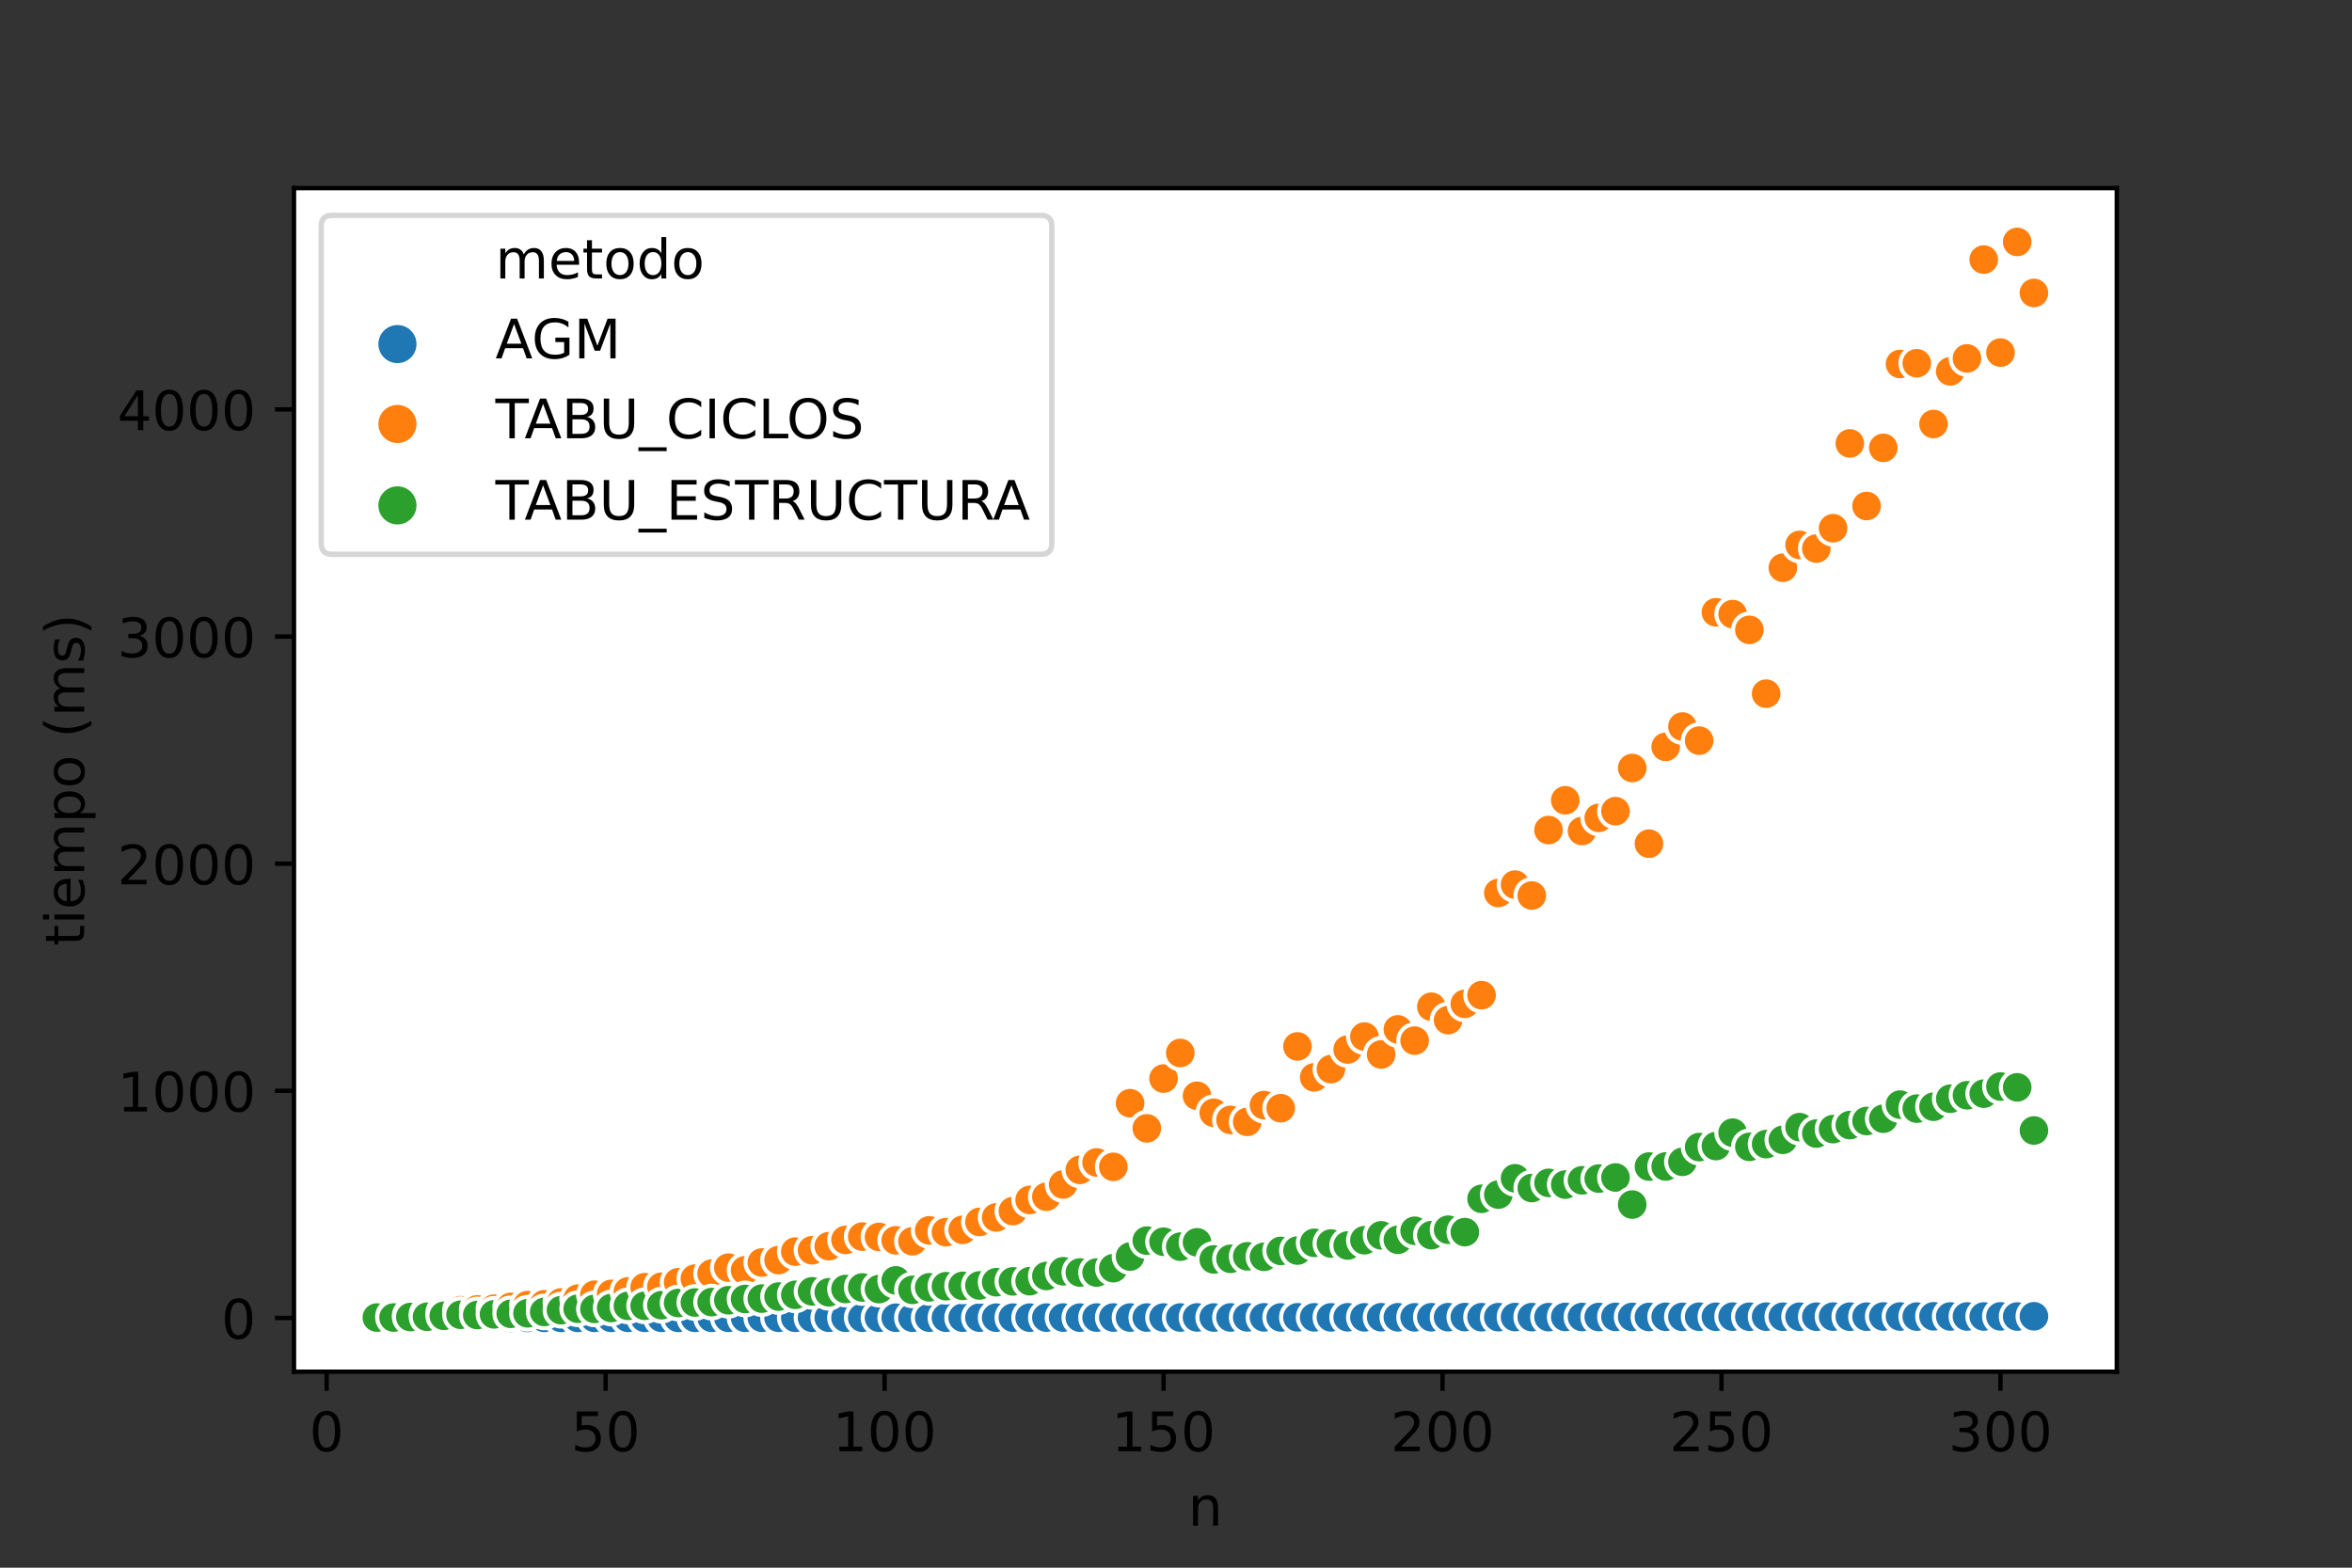 <?xml version="1.0" encoding="utf-8" standalone="no"?>
<!DOCTYPE svg PUBLIC "-//W3C//DTD SVG 1.1//EN"
  "http://www.w3.org/Graphics/SVG/1.1/DTD/svg11.dtd">
<!-- Created with matplotlib (https://matplotlib.org/) -->
<svg height="288pt" version="1.1" viewBox="0 0 432 288" width="432pt" xmlns="http://www.w3.org/2000/svg" xmlns:xlink="http://www.w3.org/1999/xlink">
 <rect x="0" y="0" width="432" height="288" fill="#333333" stroke="none"/>
 <defs>
  <style type="text/css">*{stroke-linecap:butt;stroke-linejoin:round;}</style>
 </defs>
 <g id="figure_1">
  <g id="patch_1">
   <path d="M 0 288 
L 432 288 
L 432 0 
L 0 0 
z
" style="fill:none;"/>
  </g>
  <g id="axes_1">
   <g id="patch_2">
    <path d="M 54 252 
L 388.8 252 
L 388.8 34.56 
L 54 34.56 
z
" style="fill:#ffffff;"/>
   </g>
   <g id="PathCollection_1">
    <defs>
     <path d="M 0 3 
C 0.796 3 1.559 2.684 2.121 2.121 
C 2.684 1.559 3 0.796 3 -0 
C 3 -0.796 2.684 -1.559 2.121 -2.121 
C 1.559 -2.684 0.796 -3 0 -3 
C -0.796 -3 -1.559 -2.684 -2.121 -2.121 
C -2.684 -1.559 -3 -0.796 -3 0 
C -3 0.796 -2.684 1.559 -2.121 2.121 
C -1.559 2.684 -0.796 3 0 3 
z
" id="C0_0_824db0c533"/>
    </defs>
    <g clip-path="url(#pb21979ebb4)">
     <use style="fill:#1f77b4;stroke:#ffffff;stroke-width:0.75;" x="69.218" xlink:href="#C0_0_824db0c533" y="242.116"/>
    </g>
    <g clip-path="url(#pb21979ebb4)">
     <use style="fill:#1f77b4;stroke:#ffffff;stroke-width:0.75;" x="72.293" xlink:href="#C0_0_824db0c533" y="242.116"/>
    </g>
    <g clip-path="url(#pb21979ebb4)">
     <use style="fill:#1f77b4;stroke:#ffffff;stroke-width:0.75;" x="75.367" xlink:href="#C0_0_824db0c533" y="242.116"/>
    </g>
    <g clip-path="url(#pb21979ebb4)">
     <use style="fill:#1f77b4;stroke:#ffffff;stroke-width:0.75;" x="78.441" xlink:href="#C0_0_824db0c533" y="242.116"/>
    </g>
    <g clip-path="url(#pb21979ebb4)">
     <use style="fill:#1f77b4;stroke:#ffffff;stroke-width:0.75;" x="81.516" xlink:href="#C0_0_824db0c533" y="242.115"/>
    </g>
    <g clip-path="url(#pb21979ebb4)">
     <use style="fill:#1f77b4;stroke:#ffffff;stroke-width:0.75;" x="84.59" xlink:href="#C0_0_824db0c533" y="242.114"/>
    </g>
    <g clip-path="url(#pb21979ebb4)">
     <use style="fill:#1f77b4;stroke:#ffffff;stroke-width:0.75;" x="87.664" xlink:href="#C0_0_824db0c533" y="242.113"/>
    </g>
    <g clip-path="url(#pb21979ebb4)">
     <use style="fill:#1f77b4;stroke:#ffffff;stroke-width:0.75;" x="90.739" xlink:href="#C0_0_824db0c533" y="242.112"/>
    </g>
    <g clip-path="url(#pb21979ebb4)">
     <use style="fill:#1f77b4;stroke:#ffffff;stroke-width:0.75;" x="93.813" xlink:href="#C0_0_824db0c533" y="242.113"/>
    </g>
    <g clip-path="url(#pb21979ebb4)">
     <use style="fill:#1f77b4;stroke:#ffffff;stroke-width:0.75;" x="96.888" xlink:href="#C0_0_824db0c533" y="242.113"/>
    </g>
    <g clip-path="url(#pb21979ebb4)">
     <use style="fill:#1f77b4;stroke:#ffffff;stroke-width:0.75;" x="99.962" xlink:href="#C0_0_824db0c533" y="242.111"/>
    </g>
    <g clip-path="url(#pb21979ebb4)">
     <use style="fill:#1f77b4;stroke:#ffffff;stroke-width:0.75;" x="103.036" xlink:href="#C0_0_824db0c533" y="242.11"/>
    </g>
    <g clip-path="url(#pb21979ebb4)">
     <use style="fill:#1f77b4;stroke:#ffffff;stroke-width:0.75;" x="106.111" xlink:href="#C0_0_824db0c533" y="242.11"/>
    </g>
    <g clip-path="url(#pb21979ebb4)">
     <use style="fill:#1f77b4;stroke:#ffffff;stroke-width:0.75;" x="109.185" xlink:href="#C0_0_824db0c533" y="242.107"/>
    </g>
    <g clip-path="url(#pb21979ebb4)">
     <use style="fill:#1f77b4;stroke:#ffffff;stroke-width:0.75;" x="112.26" xlink:href="#C0_0_824db0c533" y="242.108"/>
    </g>
    <g clip-path="url(#pb21979ebb4)">
     <use style="fill:#1f77b4;stroke:#ffffff;stroke-width:0.75;" x="115.334" xlink:href="#C0_0_824db0c533" y="242.104"/>
    </g>
    <g clip-path="url(#pb21979ebb4)">
     <use style="fill:#1f77b4;stroke:#ffffff;stroke-width:0.75;" x="118.408" xlink:href="#C0_0_824db0c533" y="242.101"/>
    </g>
    <g clip-path="url(#pb21979ebb4)">
     <use style="fill:#1f77b4;stroke:#ffffff;stroke-width:0.75;" x="121.483" xlink:href="#C0_0_824db0c533" y="242.102"/>
    </g>
    <g clip-path="url(#pb21979ebb4)">
     <use style="fill:#1f77b4;stroke:#ffffff;stroke-width:0.75;" x="124.557" xlink:href="#C0_0_824db0c533" y="242.102"/>
    </g>
    <g clip-path="url(#pb21979ebb4)">
     <use style="fill:#1f77b4;stroke:#ffffff;stroke-width:0.75;" x="127.631" xlink:href="#C0_0_824db0c533" y="242.101"/>
    </g>
    <g clip-path="url(#pb21979ebb4)">
     <use style="fill:#1f77b4;stroke:#ffffff;stroke-width:0.75;" x="130.706" xlink:href="#C0_0_824db0c533" y="242.098"/>
    </g>
    <g clip-path="url(#pb21979ebb4)">
     <use style="fill:#1f77b4;stroke:#ffffff;stroke-width:0.75;" x="133.78" xlink:href="#C0_0_824db0c533" y="242.098"/>
    </g>
    <g clip-path="url(#pb21979ebb4)">
     <use style="fill:#1f77b4;stroke:#ffffff;stroke-width:0.75;" x="136.855" xlink:href="#C0_0_824db0c533" y="242.097"/>
    </g>
    <g clip-path="url(#pb21979ebb4)">
     <use style="fill:#1f77b4;stroke:#ffffff;stroke-width:0.75;" x="139.929" xlink:href="#C0_0_824db0c533" y="242.092"/>
    </g>
    <g clip-path="url(#pb21979ebb4)">
     <use style="fill:#1f77b4;stroke:#ffffff;stroke-width:0.75;" x="143.003" xlink:href="#C0_0_824db0c533" y="242.093"/>
    </g>
    <g clip-path="url(#pb21979ebb4)">
     <use style="fill:#1f77b4;stroke:#ffffff;stroke-width:0.75;" x="146.078" xlink:href="#C0_0_824db0c533" y="242.093"/>
    </g>
    <g clip-path="url(#pb21979ebb4)">
     <use style="fill:#1f77b4;stroke:#ffffff;stroke-width:0.75;" x="149.152" xlink:href="#C0_0_824db0c533" y="242.086"/>
    </g>
    <g clip-path="url(#pb21979ebb4)">
     <use style="fill:#1f77b4;stroke:#ffffff;stroke-width:0.75;" x="152.226" xlink:href="#C0_0_824db0c533" y="242.085"/>
    </g>
    <g clip-path="url(#pb21979ebb4)">
     <use style="fill:#1f77b4;stroke:#ffffff;stroke-width:0.75;" x="155.301" xlink:href="#C0_0_824db0c533" y="242.09"/>
    </g>
    <g clip-path="url(#pb21979ebb4)">
     <use style="fill:#1f77b4;stroke:#ffffff;stroke-width:0.75;" x="158.375" xlink:href="#C0_0_824db0c533" y="242.083"/>
    </g>
    <g clip-path="url(#pb21979ebb4)">
     <use style="fill:#1f77b4;stroke:#ffffff;stroke-width:0.75;" x="161.45" xlink:href="#C0_0_824db0c533" y="242.082"/>
    </g>
    <g clip-path="url(#pb21979ebb4)">
     <use style="fill:#1f77b4;stroke:#ffffff;stroke-width:0.75;" x="164.524" xlink:href="#C0_0_824db0c533" y="242.079"/>
    </g>
    <g clip-path="url(#pb21979ebb4)">
     <use style="fill:#1f77b4;stroke:#ffffff;stroke-width:0.75;" x="167.598" xlink:href="#C0_0_824db0c533" y="242.079"/>
    </g>
    <g clip-path="url(#pb21979ebb4)">
     <use style="fill:#1f77b4;stroke:#ffffff;stroke-width:0.75;" x="170.673" xlink:href="#C0_0_824db0c533" y="242.066"/>
    </g>
    <g clip-path="url(#pb21979ebb4)">
     <use style="fill:#1f77b4;stroke:#ffffff;stroke-width:0.75;" x="173.747" xlink:href="#C0_0_824db0c533" y="242.077"/>
    </g>
    <g clip-path="url(#pb21979ebb4)">
     <use style="fill:#1f77b4;stroke:#ffffff;stroke-width:0.75;" x="176.821" xlink:href="#C0_0_824db0c533" y="242.072"/>
    </g>
    <g clip-path="url(#pb21979ebb4)">
     <use style="fill:#1f77b4;stroke:#ffffff;stroke-width:0.75;" x="179.896" xlink:href="#C0_0_824db0c533" y="242.06"/>
    </g>
    <g clip-path="url(#pb21979ebb4)">
     <use style="fill:#1f77b4;stroke:#ffffff;stroke-width:0.75;" x="182.97" xlink:href="#C0_0_824db0c533" y="242.069"/>
    </g>
    <g clip-path="url(#pb21979ebb4)">
     <use style="fill:#1f77b4;stroke:#ffffff;stroke-width:0.75;" x="186.045" xlink:href="#C0_0_824db0c533" y="242.066"/>
    </g>
    <g clip-path="url(#pb21979ebb4)">
     <use style="fill:#1f77b4;stroke:#ffffff;stroke-width:0.75;" x="189.119" xlink:href="#C0_0_824db0c533" y="242.066"/>
    </g>
    <g clip-path="url(#pb21979ebb4)">
     <use style="fill:#1f77b4;stroke:#ffffff;stroke-width:0.75;" x="192.193" xlink:href="#C0_0_824db0c533" y="242.059"/>
    </g>
    <g clip-path="url(#pb21979ebb4)">
     <use style="fill:#1f77b4;stroke:#ffffff;stroke-width:0.75;" x="195.268" xlink:href="#C0_0_824db0c533" y="242.05"/>
    </g>
    <g clip-path="url(#pb21979ebb4)">
     <use style="fill:#1f77b4;stroke:#ffffff;stroke-width:0.75;" x="198.342" xlink:href="#C0_0_824db0c533" y="242.061"/>
    </g>
    <g clip-path="url(#pb21979ebb4)">
     <use style="fill:#1f77b4;stroke:#ffffff;stroke-width:0.75;" x="201.417" xlink:href="#C0_0_824db0c533" y="242.05"/>
    </g>
    <g clip-path="url(#pb21979ebb4)">
     <use style="fill:#1f77b4;stroke:#ffffff;stroke-width:0.75;" x="204.491" xlink:href="#C0_0_824db0c533" y="242.044"/>
    </g>
    <g clip-path="url(#pb21979ebb4)">
     <use style="fill:#1f77b4;stroke:#ffffff;stroke-width:0.75;" x="207.565" xlink:href="#C0_0_824db0c533" y="242.047"/>
    </g>
    <g clip-path="url(#pb21979ebb4)">
     <use style="fill:#1f77b4;stroke:#ffffff;stroke-width:0.75;" x="210.64" xlink:href="#C0_0_824db0c533" y="242.048"/>
    </g>
    <g clip-path="url(#pb21979ebb4)">
     <use style="fill:#1f77b4;stroke:#ffffff;stroke-width:0.75;" x="213.714" xlink:href="#C0_0_824db0c533" y="242.044"/>
    </g>
    <g clip-path="url(#pb21979ebb4)">
     <use style="fill:#1f77b4;stroke:#ffffff;stroke-width:0.75;" x="216.788" xlink:href="#C0_0_824db0c533" y="242.043"/>
    </g>
    <g clip-path="url(#pb21979ebb4)">
     <use style="fill:#1f77b4;stroke:#ffffff;stroke-width:0.75;" x="219.863" xlink:href="#C0_0_824db0c533" y="242.026"/>
    </g>
    <g clip-path="url(#pb21979ebb4)">
     <use style="fill:#1f77b4;stroke:#ffffff;stroke-width:0.75;" x="222.937" xlink:href="#C0_0_824db0c533" y="242.039"/>
    </g>
    <g clip-path="url(#pb21979ebb4)">
     <use style="fill:#1f77b4;stroke:#ffffff;stroke-width:0.75;" x="226.012" xlink:href="#C0_0_824db0c533" y="242.029"/>
    </g>
    <g clip-path="url(#pb21979ebb4)">
     <use style="fill:#1f77b4;stroke:#ffffff;stroke-width:0.75;" x="229.086" xlink:href="#C0_0_824db0c533" y="242.012"/>
    </g>
    <g clip-path="url(#pb21979ebb4)">
     <use style="fill:#1f77b4;stroke:#ffffff;stroke-width:0.75;" x="232.16" xlink:href="#C0_0_824db0c533" y="242.009"/>
    </g>
    <g clip-path="url(#pb21979ebb4)">
     <use style="fill:#1f77b4;stroke:#ffffff;stroke-width:0.75;" x="235.235" xlink:href="#C0_0_824db0c533" y="242.026"/>
    </g>
    <g clip-path="url(#pb21979ebb4)">
     <use style="fill:#1f77b4;stroke:#ffffff;stroke-width:0.75;" x="238.309" xlink:href="#C0_0_824db0c533" y="242.005"/>
    </g>
    <g clip-path="url(#pb21979ebb4)">
     <use style="fill:#1f77b4;stroke:#ffffff;stroke-width:0.75;" x="241.383" xlink:href="#C0_0_824db0c533" y="242.008"/>
    </g>
    <g clip-path="url(#pb21979ebb4)">
     <use style="fill:#1f77b4;stroke:#ffffff;stroke-width:0.75;" x="244.458" xlink:href="#C0_0_824db0c533" y="242.017"/>
    </g>
    <g clip-path="url(#pb21979ebb4)">
     <use style="fill:#1f77b4;stroke:#ffffff;stroke-width:0.75;" x="247.532" xlink:href="#C0_0_824db0c533" y="242"/>
    </g>
    <g clip-path="url(#pb21979ebb4)">
     <use style="fill:#1f77b4;stroke:#ffffff;stroke-width:0.75;" x="250.607" xlink:href="#C0_0_824db0c533" y="242.011"/>
    </g>
    <g clip-path="url(#pb21979ebb4)">
     <use style="fill:#1f77b4;stroke:#ffffff;stroke-width:0.75;" x="253.681" xlink:href="#C0_0_824db0c533" y="241.993"/>
    </g>
    <g clip-path="url(#pb21979ebb4)">
     <use style="fill:#1f77b4;stroke:#ffffff;stroke-width:0.75;" x="256.755" xlink:href="#C0_0_824db0c533" y="241.998"/>
    </g>
    <g clip-path="url(#pb21979ebb4)">
     <use style="fill:#1f77b4;stroke:#ffffff;stroke-width:0.75;" x="259.83" xlink:href="#C0_0_824db0c533" y="242.006"/>
    </g>
    <g clip-path="url(#pb21979ebb4)">
     <use style="fill:#1f77b4;stroke:#ffffff;stroke-width:0.75;" x="262.904" xlink:href="#C0_0_824db0c533" y="241.992"/>
    </g>
    <g clip-path="url(#pb21979ebb4)">
     <use style="fill:#1f77b4;stroke:#ffffff;stroke-width:0.75;" x="265.979" xlink:href="#C0_0_824db0c533" y="241.982"/>
    </g>
    <g clip-path="url(#pb21979ebb4)">
     <use style="fill:#1f77b4;stroke:#ffffff;stroke-width:0.75;" x="269.053" xlink:href="#C0_0_824db0c533" y="241.96"/>
    </g>
    <g clip-path="url(#pb21979ebb4)">
     <use style="fill:#1f77b4;stroke:#ffffff;stroke-width:0.75;" x="272.127" xlink:href="#C0_0_824db0c533" y="241.987"/>
    </g>
    <g clip-path="url(#pb21979ebb4)">
     <use style="fill:#1f77b4;stroke:#ffffff;stroke-width:0.75;" x="275.202" xlink:href="#C0_0_824db0c533" y="241.977"/>
    </g>
    <g clip-path="url(#pb21979ebb4)">
     <use style="fill:#1f77b4;stroke:#ffffff;stroke-width:0.75;" x="278.276" xlink:href="#C0_0_824db0c533" y="241.958"/>
    </g>
    <g clip-path="url(#pb21979ebb4)">
     <use style="fill:#1f77b4;stroke:#ffffff;stroke-width:0.75;" x="281.35" xlink:href="#C0_0_824db0c533" y="241.968"/>
    </g>
    <g clip-path="url(#pb21979ebb4)">
     <use style="fill:#1f77b4;stroke:#ffffff;stroke-width:0.75;" x="284.425" xlink:href="#C0_0_824db0c533" y="241.97"/>
    </g>
    <g clip-path="url(#pb21979ebb4)">
     <use style="fill:#1f77b4;stroke:#ffffff;stroke-width:0.75;" x="287.499" xlink:href="#C0_0_824db0c533" y="241.933"/>
    </g>
    <g clip-path="url(#pb21979ebb4)">
     <use style="fill:#1f77b4;stroke:#ffffff;stroke-width:0.75;" x="290.574" xlink:href="#C0_0_824db0c533" y="241.947"/>
    </g>
    <g clip-path="url(#pb21979ebb4)">
     <use style="fill:#1f77b4;stroke:#ffffff;stroke-width:0.75;" x="293.648" xlink:href="#C0_0_824db0c533" y="241.953"/>
    </g>
    <g clip-path="url(#pb21979ebb4)">
     <use style="fill:#1f77b4;stroke:#ffffff;stroke-width:0.75;" x="296.722" xlink:href="#C0_0_824db0c533" y="241.93"/>
    </g>
    <g clip-path="url(#pb21979ebb4)">
     <use style="fill:#1f77b4;stroke:#ffffff;stroke-width:0.75;" x="299.797" xlink:href="#C0_0_824db0c533" y="241.932"/>
    </g>
    <g clip-path="url(#pb21979ebb4)">
     <use style="fill:#1f77b4;stroke:#ffffff;stroke-width:0.75;" x="302.871" xlink:href="#C0_0_824db0c533" y="241.943"/>
    </g>
    <g clip-path="url(#pb21979ebb4)">
     <use style="fill:#1f77b4;stroke:#ffffff;stroke-width:0.75;" x="305.945" xlink:href="#C0_0_824db0c533" y="241.907"/>
    </g>
    <g clip-path="url(#pb21979ebb4)">
     <use style="fill:#1f77b4;stroke:#ffffff;stroke-width:0.75;" x="309.02" xlink:href="#C0_0_824db0c533" y="241.925"/>
    </g>
    <g clip-path="url(#pb21979ebb4)">
     <use style="fill:#1f77b4;stroke:#ffffff;stroke-width:0.75;" x="312.094" xlink:href="#C0_0_824db0c533" y="241.894"/>
    </g>
    <g clip-path="url(#pb21979ebb4)">
     <use style="fill:#1f77b4;stroke:#ffffff;stroke-width:0.75;" x="315.169" xlink:href="#C0_0_824db0c533" y="241.904"/>
    </g>
    <g clip-path="url(#pb21979ebb4)">
     <use style="fill:#1f77b4;stroke:#ffffff;stroke-width:0.75;" x="318.243" xlink:href="#C0_0_824db0c533" y="241.882"/>
    </g>
    <g clip-path="url(#pb21979ebb4)">
     <use style="fill:#1f77b4;stroke:#ffffff;stroke-width:0.75;" x="321.317" xlink:href="#C0_0_824db0c533" y="241.896"/>
    </g>
    <g clip-path="url(#pb21979ebb4)">
     <use style="fill:#1f77b4;stroke:#ffffff;stroke-width:0.75;" x="324.392" xlink:href="#C0_0_824db0c533" y="241.885"/>
    </g>
    <g clip-path="url(#pb21979ebb4)">
     <use style="fill:#1f77b4;stroke:#ffffff;stroke-width:0.75;" x="327.466" xlink:href="#C0_0_824db0c533" y="241.895"/>
    </g>
    <g clip-path="url(#pb21979ebb4)">
     <use style="fill:#1f77b4;stroke:#ffffff;stroke-width:0.75;" x="330.54" xlink:href="#C0_0_824db0c533" y="241.895"/>
    </g>
    <g clip-path="url(#pb21979ebb4)">
     <use style="fill:#1f77b4;stroke:#ffffff;stroke-width:0.75;" x="333.615" xlink:href="#C0_0_824db0c533" y="241.889"/>
    </g>
    <g clip-path="url(#pb21979ebb4)">
     <use style="fill:#1f77b4;stroke:#ffffff;stroke-width:0.75;" x="336.689" xlink:href="#C0_0_824db0c533" y="241.874"/>
    </g>
    <g clip-path="url(#pb21979ebb4)">
     <use style="fill:#1f77b4;stroke:#ffffff;stroke-width:0.75;" x="339.764" xlink:href="#C0_0_824db0c533" y="241.89"/>
    </g>
    <g clip-path="url(#pb21979ebb4)">
     <use style="fill:#1f77b4;stroke:#ffffff;stroke-width:0.75;" x="342.838" xlink:href="#C0_0_824db0c533" y="241.886"/>
    </g>
    <g clip-path="url(#pb21979ebb4)">
     <use style="fill:#1f77b4;stroke:#ffffff;stroke-width:0.75;" x="345.912" xlink:href="#C0_0_824db0c533" y="241.852"/>
    </g>
    <g clip-path="url(#pb21979ebb4)">
     <use style="fill:#1f77b4;stroke:#ffffff;stroke-width:0.75;" x="348.987" xlink:href="#C0_0_824db0c533" y="241.859"/>
    </g>
    <g clip-path="url(#pb21979ebb4)">
     <use style="fill:#1f77b4;stroke:#ffffff;stroke-width:0.75;" x="352.061" xlink:href="#C0_0_824db0c533" y="241.874"/>
    </g>
    <g clip-path="url(#pb21979ebb4)">
     <use style="fill:#1f77b4;stroke:#ffffff;stroke-width:0.75;" x="355.136" xlink:href="#C0_0_824db0c533" y="241.821"/>
    </g>
    <g clip-path="url(#pb21979ebb4)">
     <use style="fill:#1f77b4;stroke:#ffffff;stroke-width:0.75;" x="358.21" xlink:href="#C0_0_824db0c533" y="241.85"/>
    </g>
    <g clip-path="url(#pb21979ebb4)">
     <use style="fill:#1f77b4;stroke:#ffffff;stroke-width:0.75;" x="361.284" xlink:href="#C0_0_824db0c533" y="241.85"/>
    </g>
    <g clip-path="url(#pb21979ebb4)">
     <use style="fill:#1f77b4;stroke:#ffffff;stroke-width:0.75;" x="364.359" xlink:href="#C0_0_824db0c533" y="241.854"/>
    </g>
    <g clip-path="url(#pb21979ebb4)">
     <use style="fill:#1f77b4;stroke:#ffffff;stroke-width:0.75;" x="367.433" xlink:href="#C0_0_824db0c533" y="241.836"/>
    </g>
    <g clip-path="url(#pb21979ebb4)">
     <use style="fill:#1f77b4;stroke:#ffffff;stroke-width:0.75;" x="370.507" xlink:href="#C0_0_824db0c533" y="241.859"/>
    </g>
    <g clip-path="url(#pb21979ebb4)">
     <use style="fill:#1f77b4;stroke:#ffffff;stroke-width:0.75;" x="373.582" xlink:href="#C0_0_824db0c533" y="241.816"/>
    </g>
    <g clip-path="url(#pb21979ebb4)">
     <use style="fill:#ff7f0e;stroke:#ffffff;stroke-width:0.75;" x="69.218" xlink:href="#C0_0_824db0c533" y="241.967"/>
    </g>
    <g clip-path="url(#pb21979ebb4)">
     <use style="fill:#2ca02c;stroke:#ffffff;stroke-width:0.75;" x="69.218" xlink:href="#C0_0_824db0c533" y="242.051"/>
    </g>
    <g clip-path="url(#pb21979ebb4)">
     <use style="fill:#ff7f0e;stroke:#ffffff;stroke-width:0.75;" x="72.293" xlink:href="#C0_0_824db0c533" y="241.811"/>
    </g>
    <g clip-path="url(#pb21979ebb4)">
     <use style="fill:#2ca02c;stroke:#ffffff;stroke-width:0.75;" x="72.293" xlink:href="#C0_0_824db0c533" y="242.047"/>
    </g>
    <g clip-path="url(#pb21979ebb4)">
     <use style="fill:#ff7f0e;stroke:#ffffff;stroke-width:0.75;" x="75.367" xlink:href="#C0_0_824db0c533" y="241.668"/>
    </g>
    <g clip-path="url(#pb21979ebb4)">
     <use style="fill:#2ca02c;stroke:#ffffff;stroke-width:0.75;" x="75.367" xlink:href="#C0_0_824db0c533" y="241.954"/>
    </g>
    <g clip-path="url(#pb21979ebb4)">
     <use style="fill:#ff7f0e;stroke:#ffffff;stroke-width:0.75;" x="78.441" xlink:href="#C0_0_824db0c533" y="241.456"/>
    </g>
    <g clip-path="url(#pb21979ebb4)">
     <use style="fill:#2ca02c;stroke:#ffffff;stroke-width:0.75;" x="78.441" xlink:href="#C0_0_824db0c533" y="241.906"/>
    </g>
    <g clip-path="url(#pb21979ebb4)">
     <use style="fill:#ff7f0e;stroke:#ffffff;stroke-width:0.75;" x="81.516" xlink:href="#C0_0_824db0c533" y="241.125"/>
    </g>
    <g clip-path="url(#pb21979ebb4)">
     <use style="fill:#2ca02c;stroke:#ffffff;stroke-width:0.75;" x="81.516" xlink:href="#C0_0_824db0c533" y="241.727"/>
    </g>
    <g clip-path="url(#pb21979ebb4)">
     <use style="fill:#ff7f0e;stroke:#ffffff;stroke-width:0.75;" x="84.59" xlink:href="#C0_0_824db0c533" y="240.698"/>
    </g>
    <g clip-path="url(#pb21979ebb4)">
     <use style="fill:#2ca02c;stroke:#ffffff;stroke-width:0.75;" x="84.59" xlink:href="#C0_0_824db0c533" y="241.535"/>
    </g>
    <g clip-path="url(#pb21979ebb4)">
     <use style="fill:#ff7f0e;stroke:#ffffff;stroke-width:0.75;" x="87.664" xlink:href="#C0_0_824db0c533" y="240.548"/>
    </g>
    <g clip-path="url(#pb21979ebb4)">
     <use style="fill:#2ca02c;stroke:#ffffff;stroke-width:0.75;" x="87.664" xlink:href="#C0_0_824db0c533" y="241.579"/>
    </g>
    <g clip-path="url(#pb21979ebb4)">
     <use style="fill:#ff7f0e;stroke:#ffffff;stroke-width:0.75;" x="90.739" xlink:href="#C0_0_824db0c533" y="240.419"/>
    </g>
    <g clip-path="url(#pb21979ebb4)">
     <use style="fill:#2ca02c;stroke:#ffffff;stroke-width:0.75;" x="90.739" xlink:href="#C0_0_824db0c533" y="241.461"/>
    </g>
    <g clip-path="url(#pb21979ebb4)">
     <use style="fill:#ff7f0e;stroke:#ffffff;stroke-width:0.75;" x="93.813" xlink:href="#C0_0_824db0c533" y="240.089"/>
    </g>
    <g clip-path="url(#pb21979ebb4)">
     <use style="fill:#2ca02c;stroke:#ffffff;stroke-width:0.75;" x="93.813" xlink:href="#C0_0_824db0c533" y="241.357"/>
    </g>
    <g clip-path="url(#pb21979ebb4)">
     <use style="fill:#ff7f0e;stroke:#ffffff;stroke-width:0.75;" x="96.888" xlink:href="#C0_0_824db0c533" y="239.774"/>
    </g>
    <g clip-path="url(#pb21979ebb4)">
     <use style="fill:#2ca02c;stroke:#ffffff;stroke-width:0.75;" x="96.888" xlink:href="#C0_0_824db0c533" y="241.266"/>
    </g>
    <g clip-path="url(#pb21979ebb4)">
     <use style="fill:#ff7f0e;stroke:#ffffff;stroke-width:0.75;" x="99.962" xlink:href="#C0_0_824db0c533" y="239.606"/>
    </g>
    <g clip-path="url(#pb21979ebb4)">
     <use style="fill:#2ca02c;stroke:#ffffff;stroke-width:0.75;" x="99.962" xlink:href="#C0_0_824db0c533" y="241.019"/>
    </g>
    <g clip-path="url(#pb21979ebb4)">
     <use style="fill:#ff7f0e;stroke:#ffffff;stroke-width:0.75;" x="103.036" xlink:href="#C0_0_824db0c533" y="239.276"/>
    </g>
    <g clip-path="url(#pb21979ebb4)">
     <use style="fill:#2ca02c;stroke:#ffffff;stroke-width:0.75;" x="103.036" xlink:href="#C0_0_824db0c533" y="240.692"/>
    </g>
    <g clip-path="url(#pb21979ebb4)">
     <use style="fill:#ff7f0e;stroke:#ffffff;stroke-width:0.75;" x="106.111" xlink:href="#C0_0_824db0c533" y="238.585"/>
    </g>
    <g clip-path="url(#pb21979ebb4)">
     <use style="fill:#2ca02c;stroke:#ffffff;stroke-width:0.75;" x="106.111" xlink:href="#C0_0_824db0c533" y="240.43"/>
    </g>
    <g clip-path="url(#pb21979ebb4)">
     <use style="fill:#ff7f0e;stroke:#ffffff;stroke-width:0.75;" x="109.185" xlink:href="#C0_0_824db0c533" y="237.854"/>
    </g>
    <g clip-path="url(#pb21979ebb4)">
     <use style="fill:#2ca02c;stroke:#ffffff;stroke-width:0.75;" x="109.185" xlink:href="#C0_0_824db0c533" y="240.451"/>
    </g>
    <g clip-path="url(#pb21979ebb4)">
     <use style="fill:#ff7f0e;stroke:#ffffff;stroke-width:0.75;" x="112.26" xlink:href="#C0_0_824db0c533" y="237.707"/>
    </g>
    <g clip-path="url(#pb21979ebb4)">
     <use style="fill:#2ca02c;stroke:#ffffff;stroke-width:0.75;" x="112.26" xlink:href="#C0_0_824db0c533" y="240.294"/>
    </g>
    <g clip-path="url(#pb21979ebb4)">
     <use style="fill:#ff7f0e;stroke:#ffffff;stroke-width:0.75;" x="115.334" xlink:href="#C0_0_824db0c533" y="237.242"/>
    </g>
    <g clip-path="url(#pb21979ebb4)">
     <use style="fill:#2ca02c;stroke:#ffffff;stroke-width:0.75;" x="115.334" xlink:href="#C0_0_824db0c533" y="239.902"/>
    </g>
    <g clip-path="url(#pb21979ebb4)">
     <use style="fill:#ff7f0e;stroke:#ffffff;stroke-width:0.75;" x="118.408" xlink:href="#C0_0_824db0c533" y="236.474"/>
    </g>
    <g clip-path="url(#pb21979ebb4)">
     <use style="fill:#2ca02c;stroke:#ffffff;stroke-width:0.75;" x="118.408" xlink:href="#C0_0_824db0c533" y="239.892"/>
    </g>
    <g clip-path="url(#pb21979ebb4)">
     <use style="fill:#ff7f0e;stroke:#ffffff;stroke-width:0.75;" x="121.483" xlink:href="#C0_0_824db0c533" y="236.385"/>
    </g>
    <g clip-path="url(#pb21979ebb4)">
     <use style="fill:#2ca02c;stroke:#ffffff;stroke-width:0.75;" x="121.483" xlink:href="#C0_0_824db0c533" y="239.78"/>
    </g>
    <g clip-path="url(#pb21979ebb4)">
     <use style="fill:#ff7f0e;stroke:#ffffff;stroke-width:0.75;" x="124.557" xlink:href="#C0_0_824db0c533" y="235.559"/>
    </g>
    <g clip-path="url(#pb21979ebb4)">
     <use style="fill:#2ca02c;stroke:#ffffff;stroke-width:0.75;" x="124.557" xlink:href="#C0_0_824db0c533" y="239.372"/>
    </g>
    <g clip-path="url(#pb21979ebb4)">
     <use style="fill:#ff7f0e;stroke:#ffffff;stroke-width:0.75;" x="127.631" xlink:href="#C0_0_824db0c533" y="234.905"/>
    </g>
    <g clip-path="url(#pb21979ebb4)">
     <use style="fill:#2ca02c;stroke:#ffffff;stroke-width:0.75;" x="127.631" xlink:href="#C0_0_824db0c533" y="239.284"/>
    </g>
    <g clip-path="url(#pb21979ebb4)">
     <use style="fill:#ff7f0e;stroke:#ffffff;stroke-width:0.75;" x="130.706" xlink:href="#C0_0_824db0c533" y="233.976"/>
    </g>
    <g clip-path="url(#pb21979ebb4)">
     <use style="fill:#2ca02c;stroke:#ffffff;stroke-width:0.75;" x="130.706" xlink:href="#C0_0_824db0c533" y="239.209"/>
    </g>
    <g clip-path="url(#pb21979ebb4)">
     <use style="fill:#ff7f0e;stroke:#ffffff;stroke-width:0.75;" x="133.78" xlink:href="#C0_0_824db0c533" y="232.879"/>
    </g>
    <g clip-path="url(#pb21979ebb4)">
     <use style="fill:#2ca02c;stroke:#ffffff;stroke-width:0.75;" x="133.78" xlink:href="#C0_0_824db0c533" y="238.872"/>
    </g>
    <g clip-path="url(#pb21979ebb4)">
     <use style="fill:#ff7f0e;stroke:#ffffff;stroke-width:0.75;" x="136.855" xlink:href="#C0_0_824db0c533" y="233.363"/>
    </g>
    <g clip-path="url(#pb21979ebb4)">
     <use style="fill:#2ca02c;stroke:#ffffff;stroke-width:0.75;" x="136.855" xlink:href="#C0_0_824db0c533" y="238.636"/>
    </g>
    <g clip-path="url(#pb21979ebb4)">
     <use style="fill:#ff7f0e;stroke:#ffffff;stroke-width:0.75;" x="139.929" xlink:href="#C0_0_824db0c533" y="231.936"/>
    </g>
    <g clip-path="url(#pb21979ebb4)">
     <use style="fill:#2ca02c;stroke:#ffffff;stroke-width:0.75;" x="139.929" xlink:href="#C0_0_824db0c533" y="238.567"/>
    </g>
    <g clip-path="url(#pb21979ebb4)">
     <use style="fill:#ff7f0e;stroke:#ffffff;stroke-width:0.75;" x="143.003" xlink:href="#C0_0_824db0c533" y="231.485"/>
    </g>
    <g clip-path="url(#pb21979ebb4)">
     <use style="fill:#2ca02c;stroke:#ffffff;stroke-width:0.75;" x="143.003" xlink:href="#C0_0_824db0c533" y="238.192"/>
    </g>
    <g clip-path="url(#pb21979ebb4)">
     <use style="fill:#ff7f0e;stroke:#ffffff;stroke-width:0.75;" x="146.078" xlink:href="#C0_0_824db0c533" y="229.933"/>
    </g>
    <g clip-path="url(#pb21979ebb4)">
     <use style="fill:#2ca02c;stroke:#ffffff;stroke-width:0.75;" x="146.078" xlink:href="#C0_0_824db0c533" y="237.875"/>
    </g>
    <g clip-path="url(#pb21979ebb4)">
     <use style="fill:#ff7f0e;stroke:#ffffff;stroke-width:0.75;" x="149.152" xlink:href="#C0_0_824db0c533" y="229.682"/>
    </g>
    <g clip-path="url(#pb21979ebb4)">
     <use style="fill:#2ca02c;stroke:#ffffff;stroke-width:0.75;" x="149.152" xlink:href="#C0_0_824db0c533" y="237.231"/>
    </g>
    <g clip-path="url(#pb21979ebb4)">
     <use style="fill:#ff7f0e;stroke:#ffffff;stroke-width:0.75;" x="152.226" xlink:href="#C0_0_824db0c533" y="228.936"/>
    </g>
    <g clip-path="url(#pb21979ebb4)">
     <use style="fill:#2ca02c;stroke:#ffffff;stroke-width:0.75;" x="152.226" xlink:href="#C0_0_824db0c533" y="237.406"/>
    </g>
    <g clip-path="url(#pb21979ebb4)">
     <use style="fill:#ff7f0e;stroke:#ffffff;stroke-width:0.75;" x="155.301" xlink:href="#C0_0_824db0c533" y="227.787"/>
    </g>
    <g clip-path="url(#pb21979ebb4)">
     <use style="fill:#2ca02c;stroke:#ffffff;stroke-width:0.75;" x="155.301" xlink:href="#C0_0_824db0c533" y="236.806"/>
    </g>
    <g clip-path="url(#pb21979ebb4)">
     <use style="fill:#ff7f0e;stroke:#ffffff;stroke-width:0.75;" x="158.375" xlink:href="#C0_0_824db0c533" y="227.177"/>
    </g>
    <g clip-path="url(#pb21979ebb4)">
     <use style="fill:#2ca02c;stroke:#ffffff;stroke-width:0.75;" x="158.375" xlink:href="#C0_0_824db0c533" y="236.521"/>
    </g>
    <g clip-path="url(#pb21979ebb4)">
     <use style="fill:#ff7f0e;stroke:#ffffff;stroke-width:0.75;" x="161.45" xlink:href="#C0_0_824db0c533" y="227.239"/>
    </g>
    <g clip-path="url(#pb21979ebb4)">
     <use style="fill:#2ca02c;stroke:#ffffff;stroke-width:0.75;" x="161.45" xlink:href="#C0_0_824db0c533" y="236.82"/>
    </g>
    <g clip-path="url(#pb21979ebb4)">
     <use style="fill:#ff7f0e;stroke:#ffffff;stroke-width:0.75;" x="164.524" xlink:href="#C0_0_824db0c533" y="227.86"/>
    </g>
    <g clip-path="url(#pb21979ebb4)">
     <use style="fill:#2ca02c;stroke:#ffffff;stroke-width:0.75;" x="164.524" xlink:href="#C0_0_824db0c533" y="235.216"/>
    </g>
    <g clip-path="url(#pb21979ebb4)">
     <use style="fill:#ff7f0e;stroke:#ffffff;stroke-width:0.75;" x="167.598" xlink:href="#C0_0_824db0c533" y="228.03"/>
    </g>
    <g clip-path="url(#pb21979ebb4)">
     <use style="fill:#2ca02c;stroke:#ffffff;stroke-width:0.75;" x="167.598" xlink:href="#C0_0_824db0c533" y="236.964"/>
    </g>
    <g clip-path="url(#pb21979ebb4)">
     <use style="fill:#ff7f0e;stroke:#ffffff;stroke-width:0.75;" x="170.673" xlink:href="#C0_0_824db0c533" y="226.027"/>
    </g>
    <g clip-path="url(#pb21979ebb4)">
     <use style="fill:#2ca02c;stroke:#ffffff;stroke-width:0.75;" x="170.673" xlink:href="#C0_0_824db0c533" y="236.495"/>
    </g>
    <g clip-path="url(#pb21979ebb4)">
     <use style="fill:#ff7f0e;stroke:#ffffff;stroke-width:0.75;" x="173.747" xlink:href="#C0_0_824db0c533" y="226.355"/>
    </g>
    <g clip-path="url(#pb21979ebb4)">
     <use style="fill:#2ca02c;stroke:#ffffff;stroke-width:0.75;" x="173.747" xlink:href="#C0_0_824db0c533" y="236.293"/>
    </g>
    <g clip-path="url(#pb21979ebb4)">
     <use style="fill:#ff7f0e;stroke:#ffffff;stroke-width:0.75;" x="176.821" xlink:href="#C0_0_824db0c533" y="225.924"/>
    </g>
    <g clip-path="url(#pb21979ebb4)">
     <use style="fill:#2ca02c;stroke:#ffffff;stroke-width:0.75;" x="176.821" xlink:href="#C0_0_824db0c533" y="236.229"/>
    </g>
    <g clip-path="url(#pb21979ebb4)">
     <use style="fill:#ff7f0e;stroke:#ffffff;stroke-width:0.75;" x="179.896" xlink:href="#C0_0_824db0c533" y="224.486"/>
    </g>
    <g clip-path="url(#pb21979ebb4)">
     <use style="fill:#2ca02c;stroke:#ffffff;stroke-width:0.75;" x="179.896" xlink:href="#C0_0_824db0c533" y="236.151"/>
    </g>
    <g clip-path="url(#pb21979ebb4)">
     <use style="fill:#ff7f0e;stroke:#ffffff;stroke-width:0.75;" x="182.97" xlink:href="#C0_0_824db0c533" y="223.652"/>
    </g>
    <g clip-path="url(#pb21979ebb4)">
     <use style="fill:#2ca02c;stroke:#ffffff;stroke-width:0.75;" x="182.97" xlink:href="#C0_0_824db0c533" y="235.556"/>
    </g>
    <g clip-path="url(#pb21979ebb4)">
     <use style="fill:#ff7f0e;stroke:#ffffff;stroke-width:0.75;" x="186.045" xlink:href="#C0_0_824db0c533" y="222.493"/>
    </g>
    <g clip-path="url(#pb21979ebb4)">
     <use style="fill:#2ca02c;stroke:#ffffff;stroke-width:0.75;" x="186.045" xlink:href="#C0_0_824db0c533" y="235.4"/>
    </g>
    <g clip-path="url(#pb21979ebb4)">
     <use style="fill:#ff7f0e;stroke:#ffffff;stroke-width:0.75;" x="189.119" xlink:href="#C0_0_824db0c533" y="220.44"/>
    </g>
    <g clip-path="url(#pb21979ebb4)">
     <use style="fill:#2ca02c;stroke:#ffffff;stroke-width:0.75;" x="189.119" xlink:href="#C0_0_824db0c533" y="235.367"/>
    </g>
    <g clip-path="url(#pb21979ebb4)">
     <use style="fill:#ff7f0e;stroke:#ffffff;stroke-width:0.75;" x="192.193" xlink:href="#C0_0_824db0c533" y="219.845"/>
    </g>
    <g clip-path="url(#pb21979ebb4)">
     <use style="fill:#2ca02c;stroke:#ffffff;stroke-width:0.75;" x="192.193" xlink:href="#C0_0_824db0c533" y="234.412"/>
    </g>
    <g clip-path="url(#pb21979ebb4)">
     <use style="fill:#ff7f0e;stroke:#ffffff;stroke-width:0.75;" x="195.268" xlink:href="#C0_0_824db0c533" y="217.595"/>
    </g>
    <g clip-path="url(#pb21979ebb4)">
     <use style="fill:#2ca02c;stroke:#ffffff;stroke-width:0.75;" x="195.268" xlink:href="#C0_0_824db0c533" y="233.544"/>
    </g>
    <g clip-path="url(#pb21979ebb4)">
     <use style="fill:#ff7f0e;stroke:#ffffff;stroke-width:0.75;" x="198.342" xlink:href="#C0_0_824db0c533" y="214.914"/>
    </g>
    <g clip-path="url(#pb21979ebb4)">
     <use style="fill:#2ca02c;stroke:#ffffff;stroke-width:0.75;" x="198.342" xlink:href="#C0_0_824db0c533" y="233.773"/>
    </g>
    <g clip-path="url(#pb21979ebb4)">
     <use style="fill:#ff7f0e;stroke:#ffffff;stroke-width:0.75;" x="201.417" xlink:href="#C0_0_824db0c533" y="213.552"/>
    </g>
    <g clip-path="url(#pb21979ebb4)">
     <use style="fill:#2ca02c;stroke:#ffffff;stroke-width:0.75;" x="201.417" xlink:href="#C0_0_824db0c533" y="233.777"/>
    </g>
    <g clip-path="url(#pb21979ebb4)">
     <use style="fill:#ff7f0e;stroke:#ffffff;stroke-width:0.75;" x="204.491" xlink:href="#C0_0_824db0c533" y="214.361"/>
    </g>
    <g clip-path="url(#pb21979ebb4)">
     <use style="fill:#2ca02c;stroke:#ffffff;stroke-width:0.75;" x="204.491" xlink:href="#C0_0_824db0c533" y="232.977"/>
    </g>
    <g clip-path="url(#pb21979ebb4)">
     <use style="fill:#ff7f0e;stroke:#ffffff;stroke-width:0.75;" x="207.565" xlink:href="#C0_0_824db0c533" y="202.671"/>
    </g>
    <g clip-path="url(#pb21979ebb4)">
     <use style="fill:#2ca02c;stroke:#ffffff;stroke-width:0.75;" x="207.565" xlink:href="#C0_0_824db0c533" y="230.843"/>
    </g>
    <g clip-path="url(#pb21979ebb4)">
     <use style="fill:#ff7f0e;stroke:#ffffff;stroke-width:0.75;" x="210.64" xlink:href="#C0_0_824db0c533" y="207.288"/>
    </g>
    <g clip-path="url(#pb21979ebb4)">
     <use style="fill:#2ca02c;stroke:#ffffff;stroke-width:0.75;" x="210.64" xlink:href="#C0_0_824db0c533" y="227.916"/>
    </g>
    <g clip-path="url(#pb21979ebb4)">
     <use style="fill:#ff7f0e;stroke:#ffffff;stroke-width:0.75;" x="213.714" xlink:href="#C0_0_824db0c533" y="198.14"/>
    </g>
    <g clip-path="url(#pb21979ebb4)">
     <use style="fill:#2ca02c;stroke:#ffffff;stroke-width:0.75;" x="213.714" xlink:href="#C0_0_824db0c533" y="228.116"/>
    </g>
    <g clip-path="url(#pb21979ebb4)">
     <use style="fill:#ff7f0e;stroke:#ffffff;stroke-width:0.75;" x="216.788" xlink:href="#C0_0_824db0c533" y="193.44"/>
    </g>
    <g clip-path="url(#pb21979ebb4)">
     <use style="fill:#2ca02c;stroke:#ffffff;stroke-width:0.75;" x="216.788" xlink:href="#C0_0_824db0c533" y="229.027"/>
    </g>
    <g clip-path="url(#pb21979ebb4)">
     <use style="fill:#ff7f0e;stroke:#ffffff;stroke-width:0.75;" x="219.863" xlink:href="#C0_0_824db0c533" y="201.304"/>
    </g>
    <g clip-path="url(#pb21979ebb4)">
     <use style="fill:#2ca02c;stroke:#ffffff;stroke-width:0.75;" x="219.863" xlink:href="#C0_0_824db0c533" y="228.224"/>
    </g>
    <g clip-path="url(#pb21979ebb4)">
     <use style="fill:#ff7f0e;stroke:#ffffff;stroke-width:0.75;" x="222.937" xlink:href="#C0_0_824db0c533" y="204.43"/>
    </g>
    <g clip-path="url(#pb21979ebb4)">
     <use style="fill:#2ca02c;stroke:#ffffff;stroke-width:0.75;" x="222.937" xlink:href="#C0_0_824db0c533" y="231.37"/>
    </g>
    <g clip-path="url(#pb21979ebb4)">
     <use style="fill:#ff7f0e;stroke:#ffffff;stroke-width:0.75;" x="226.012" xlink:href="#C0_0_824db0c533" y="205.74"/>
    </g>
    <g clip-path="url(#pb21979ebb4)">
     <use style="fill:#2ca02c;stroke:#ffffff;stroke-width:0.75;" x="226.012" xlink:href="#C0_0_824db0c533" y="231.259"/>
    </g>
    <g clip-path="url(#pb21979ebb4)">
     <use style="fill:#ff7f0e;stroke:#ffffff;stroke-width:0.75;" x="229.086" xlink:href="#C0_0_824db0c533" y="206.094"/>
    </g>
    <g clip-path="url(#pb21979ebb4)">
     <use style="fill:#2ca02c;stroke:#ffffff;stroke-width:0.75;" x="229.086" xlink:href="#C0_0_824db0c533" y="230.799"/>
    </g>
    <g clip-path="url(#pb21979ebb4)">
     <use style="fill:#ff7f0e;stroke:#ffffff;stroke-width:0.75;" x="232.16" xlink:href="#C0_0_824db0c533" y="203.016"/>
    </g>
    <g clip-path="url(#pb21979ebb4)">
     <use style="fill:#2ca02c;stroke:#ffffff;stroke-width:0.75;" x="232.16" xlink:href="#C0_0_824db0c533" y="230.888"/>
    </g>
    <g clip-path="url(#pb21979ebb4)">
     <use style="fill:#ff7f0e;stroke:#ffffff;stroke-width:0.75;" x="235.235" xlink:href="#C0_0_824db0c533" y="203.587"/>
    </g>
    <g clip-path="url(#pb21979ebb4)">
     <use style="fill:#2ca02c;stroke:#ffffff;stroke-width:0.75;" x="235.235" xlink:href="#C0_0_824db0c533" y="229.804"/>
    </g>
    <g clip-path="url(#pb21979ebb4)">
     <use style="fill:#ff7f0e;stroke:#ffffff;stroke-width:0.75;" x="238.309" xlink:href="#C0_0_824db0c533" y="192.235"/>
    </g>
    <g clip-path="url(#pb21979ebb4)">
     <use style="fill:#2ca02c;stroke:#ffffff;stroke-width:0.75;" x="238.309" xlink:href="#C0_0_824db0c533" y="229.741"/>
    </g>
    <g clip-path="url(#pb21979ebb4)">
     <use style="fill:#ff7f0e;stroke:#ffffff;stroke-width:0.75;" x="241.383" xlink:href="#C0_0_824db0c533" y="197.923"/>
    </g>
    <g clip-path="url(#pb21979ebb4)">
     <use style="fill:#2ca02c;stroke:#ffffff;stroke-width:0.75;" x="241.383" xlink:href="#C0_0_824db0c533" y="228.319"/>
    </g>
    <g clip-path="url(#pb21979ebb4)">
     <use style="fill:#ff7f0e;stroke:#ffffff;stroke-width:0.75;" x="244.458" xlink:href="#C0_0_824db0c533" y="196.408"/>
    </g>
    <g clip-path="url(#pb21979ebb4)">
     <use style="fill:#2ca02c;stroke:#ffffff;stroke-width:0.75;" x="244.458" xlink:href="#C0_0_824db0c533" y="228.45"/>
    </g>
    <g clip-path="url(#pb21979ebb4)">
     <use style="fill:#ff7f0e;stroke:#ffffff;stroke-width:0.75;" x="247.532" xlink:href="#C0_0_824db0c533" y="192.804"/>
    </g>
    <g clip-path="url(#pb21979ebb4)">
     <use style="fill:#2ca02c;stroke:#ffffff;stroke-width:0.75;" x="247.532" xlink:href="#C0_0_824db0c533" y="228.814"/>
    </g>
    <g clip-path="url(#pb21979ebb4)">
     <use style="fill:#ff7f0e;stroke:#ffffff;stroke-width:0.75;" x="250.607" xlink:href="#C0_0_824db0c533" y="190.429"/>
    </g>
    <g clip-path="url(#pb21979ebb4)">
     <use style="fill:#2ca02c;stroke:#ffffff;stroke-width:0.75;" x="250.607" xlink:href="#C0_0_824db0c533" y="227.842"/>
    </g>
    <g clip-path="url(#pb21979ebb4)">
     <use style="fill:#ff7f0e;stroke:#ffffff;stroke-width:0.75;" x="253.681" xlink:href="#C0_0_824db0c533" y="193.714"/>
    </g>
    <g clip-path="url(#pb21979ebb4)">
     <use style="fill:#2ca02c;stroke:#ffffff;stroke-width:0.75;" x="253.681" xlink:href="#C0_0_824db0c533" y="226.941"/>
    </g>
    <g clip-path="url(#pb21979ebb4)">
     <use style="fill:#ff7f0e;stroke:#ffffff;stroke-width:0.75;" x="256.755" xlink:href="#C0_0_824db0c533" y="189.106"/>
    </g>
    <g clip-path="url(#pb21979ebb4)">
     <use style="fill:#2ca02c;stroke:#ffffff;stroke-width:0.75;" x="256.755" xlink:href="#C0_0_824db0c533" y="227.762"/>
    </g>
    <g clip-path="url(#pb21979ebb4)">
     <use style="fill:#ff7f0e;stroke:#ffffff;stroke-width:0.75;" x="259.83" xlink:href="#C0_0_824db0c533" y="191.173"/>
    </g>
    <g clip-path="url(#pb21979ebb4)">
     <use style="fill:#2ca02c;stroke:#ffffff;stroke-width:0.75;" x="259.83" xlink:href="#C0_0_824db0c533" y="226.104"/>
    </g>
    <g clip-path="url(#pb21979ebb4)">
     <use style="fill:#ff7f0e;stroke:#ffffff;stroke-width:0.75;" x="262.904" xlink:href="#C0_0_824db0c533" y="184.947"/>
    </g>
    <g clip-path="url(#pb21979ebb4)">
     <use style="fill:#2ca02c;stroke:#ffffff;stroke-width:0.75;" x="262.904" xlink:href="#C0_0_824db0c533" y="226.911"/>
    </g>
    <g clip-path="url(#pb21979ebb4)">
     <use style="fill:#ff7f0e;stroke:#ffffff;stroke-width:0.75;" x="265.979" xlink:href="#C0_0_824db0c533" y="187.406"/>
    </g>
    <g clip-path="url(#pb21979ebb4)">
     <use style="fill:#2ca02c;stroke:#ffffff;stroke-width:0.75;" x="265.979" xlink:href="#C0_0_824db0c533" y="225.911"/>
    </g>
    <g clip-path="url(#pb21979ebb4)">
     <use style="fill:#ff7f0e;stroke:#ffffff;stroke-width:0.75;" x="269.053" xlink:href="#C0_0_824db0c533" y="184.417"/>
    </g>
    <g clip-path="url(#pb21979ebb4)">
     <use style="fill:#2ca02c;stroke:#ffffff;stroke-width:0.75;" x="269.053" xlink:href="#C0_0_824db0c533" y="226.35"/>
    </g>
    <g clip-path="url(#pb21979ebb4)">
     <use style="fill:#ff7f0e;stroke:#ffffff;stroke-width:0.75;" x="272.127" xlink:href="#C0_0_824db0c533" y="182.822"/>
    </g>
    <g clip-path="url(#pb21979ebb4)">
     <use style="fill:#2ca02c;stroke:#ffffff;stroke-width:0.75;" x="272.127" xlink:href="#C0_0_824db0c533" y="220.232"/>
    </g>
    <g clip-path="url(#pb21979ebb4)">
     <use style="fill:#ff7f0e;stroke:#ffffff;stroke-width:0.75;" x="275.202" xlink:href="#C0_0_824db0c533" y="164.054"/>
    </g>
    <g clip-path="url(#pb21979ebb4)">
     <use style="fill:#2ca02c;stroke:#ffffff;stroke-width:0.75;" x="275.202" xlink:href="#C0_0_824db0c533" y="219.458"/>
    </g>
    <g clip-path="url(#pb21979ebb4)">
     <use style="fill:#ff7f0e;stroke:#ffffff;stroke-width:0.75;" x="278.276" xlink:href="#C0_0_824db0c533" y="162.512"/>
    </g>
    <g clip-path="url(#pb21979ebb4)">
     <use style="fill:#2ca02c;stroke:#ffffff;stroke-width:0.75;" x="278.276" xlink:href="#C0_0_824db0c533" y="216.464"/>
    </g>
    <g clip-path="url(#pb21979ebb4)">
     <use style="fill:#ff7f0e;stroke:#ffffff;stroke-width:0.75;" x="281.35" xlink:href="#C0_0_824db0c533" y="164.514"/>
    </g>
    <g clip-path="url(#pb21979ebb4)">
     <use style="fill:#2ca02c;stroke:#ffffff;stroke-width:0.75;" x="281.35" xlink:href="#C0_0_824db0c533" y="218.256"/>
    </g>
    <g clip-path="url(#pb21979ebb4)">
     <use style="fill:#ff7f0e;stroke:#ffffff;stroke-width:0.75;" x="284.425" xlink:href="#C0_0_824db0c533" y="152.49"/>
    </g>
    <g clip-path="url(#pb21979ebb4)">
     <use style="fill:#2ca02c;stroke:#ffffff;stroke-width:0.75;" x="284.425" xlink:href="#C0_0_824db0c533" y="217.305"/>
    </g>
    <g clip-path="url(#pb21979ebb4)">
     <use style="fill:#ff7f0e;stroke:#ffffff;stroke-width:0.75;" x="287.499" xlink:href="#C0_0_824db0c533" y="147.018"/>
    </g>
    <g clip-path="url(#pb21979ebb4)">
     <use style="fill:#2ca02c;stroke:#ffffff;stroke-width:0.75;" x="287.499" xlink:href="#C0_0_824db0c533" y="217.619"/>
    </g>
    <g clip-path="url(#pb21979ebb4)">
     <use style="fill:#ff7f0e;stroke:#ffffff;stroke-width:0.75;" x="290.574" xlink:href="#C0_0_824db0c533" y="152.663"/>
    </g>
    <g clip-path="url(#pb21979ebb4)">
     <use style="fill:#2ca02c;stroke:#ffffff;stroke-width:0.75;" x="290.574" xlink:href="#C0_0_824db0c533" y="216.835"/>
    </g>
    <g clip-path="url(#pb21979ebb4)">
     <use style="fill:#ff7f0e;stroke:#ffffff;stroke-width:0.75;" x="293.648" xlink:href="#C0_0_824db0c533" y="150.246"/>
    </g>
    <g clip-path="url(#pb21979ebb4)">
     <use style="fill:#2ca02c;stroke:#ffffff;stroke-width:0.75;" x="293.648" xlink:href="#C0_0_824db0c533" y="216.517"/>
    </g>
    <g clip-path="url(#pb21979ebb4)">
     <use style="fill:#ff7f0e;stroke:#ffffff;stroke-width:0.75;" x="296.722" xlink:href="#C0_0_824db0c533" y="149.021"/>
    </g>
    <g clip-path="url(#pb21979ebb4)">
     <use style="fill:#2ca02c;stroke:#ffffff;stroke-width:0.75;" x="296.722" xlink:href="#C0_0_824db0c533" y="216.315"/>
    </g>
    <g clip-path="url(#pb21979ebb4)">
     <use style="fill:#ff7f0e;stroke:#ffffff;stroke-width:0.75;" x="299.797" xlink:href="#C0_0_824db0c533" y="141.087"/>
    </g>
    <g clip-path="url(#pb21979ebb4)">
     <use style="fill:#2ca02c;stroke:#ffffff;stroke-width:0.75;" x="299.797" xlink:href="#C0_0_824db0c533" y="221.29"/>
    </g>
    <g clip-path="url(#pb21979ebb4)">
     <use style="fill:#ff7f0e;stroke:#ffffff;stroke-width:0.75;" x="302.871" xlink:href="#C0_0_824db0c533" y="154.991"/>
    </g>
    <g clip-path="url(#pb21979ebb4)">
     <use style="fill:#2ca02c;stroke:#ffffff;stroke-width:0.75;" x="302.871" xlink:href="#C0_0_824db0c533" y="214.308"/>
    </g>
    <g clip-path="url(#pb21979ebb4)">
     <use style="fill:#ff7f0e;stroke:#ffffff;stroke-width:0.75;" x="305.945" xlink:href="#C0_0_824db0c533" y="137.201"/>
    </g>
    <g clip-path="url(#pb21979ebb4)">
     <use style="fill:#2ca02c;stroke:#ffffff;stroke-width:0.75;" x="305.945" xlink:href="#C0_0_824db0c533" y="214.294"/>
    </g>
    <g clip-path="url(#pb21979ebb4)">
     <use style="fill:#ff7f0e;stroke:#ffffff;stroke-width:0.75;" x="309.02" xlink:href="#C0_0_824db0c533" y="133.468"/>
    </g>
    <g clip-path="url(#pb21979ebb4)">
     <use style="fill:#2ca02c;stroke:#ffffff;stroke-width:0.75;" x="309.02" xlink:href="#C0_0_824db0c533" y="213.439"/>
    </g>
    <g clip-path="url(#pb21979ebb4)">
     <use style="fill:#ff7f0e;stroke:#ffffff;stroke-width:0.75;" x="312.094" xlink:href="#C0_0_824db0c533" y="136.063"/>
    </g>
    <g clip-path="url(#pb21979ebb4)">
     <use style="fill:#2ca02c;stroke:#ffffff;stroke-width:0.75;" x="312.094" xlink:href="#C0_0_824db0c533" y="210.732"/>
    </g>
    <g clip-path="url(#pb21979ebb4)">
     <use style="fill:#ff7f0e;stroke:#ffffff;stroke-width:0.75;" x="315.169" xlink:href="#C0_0_824db0c533" y="112.48"/>
    </g>
    <g clip-path="url(#pb21979ebb4)">
     <use style="fill:#2ca02c;stroke:#ffffff;stroke-width:0.75;" x="315.169" xlink:href="#C0_0_824db0c533" y="210.546"/>
    </g>
    <g clip-path="url(#pb21979ebb4)">
     <use style="fill:#ff7f0e;stroke:#ffffff;stroke-width:0.75;" x="318.243" xlink:href="#C0_0_824db0c533" y="112.815"/>
    </g>
    <g clip-path="url(#pb21979ebb4)">
     <use style="fill:#2ca02c;stroke:#ffffff;stroke-width:0.75;" x="318.243" xlink:href="#C0_0_824db0c533" y="208.085"/>
    </g>
    <g clip-path="url(#pb21979ebb4)">
     <use style="fill:#ff7f0e;stroke:#ffffff;stroke-width:0.75;" x="321.317" xlink:href="#C0_0_824db0c533" y="115.711"/>
    </g>
    <g clip-path="url(#pb21979ebb4)">
     <use style="fill:#2ca02c;stroke:#ffffff;stroke-width:0.75;" x="321.317" xlink:href="#C0_0_824db0c533" y="210.693"/>
    </g>
    <g clip-path="url(#pb21979ebb4)">
     <use style="fill:#ff7f0e;stroke:#ffffff;stroke-width:0.75;" x="324.392" xlink:href="#C0_0_824db0c533" y="127.435"/>
    </g>
    <g clip-path="url(#pb21979ebb4)">
     <use style="fill:#2ca02c;stroke:#ffffff;stroke-width:0.75;" x="324.392" xlink:href="#C0_0_824db0c533" y="210.184"/>
    </g>
    <g clip-path="url(#pb21979ebb4)">
     <use style="fill:#ff7f0e;stroke:#ffffff;stroke-width:0.75;" x="327.466" xlink:href="#C0_0_824db0c533" y="104.3"/>
    </g>
    <g clip-path="url(#pb21979ebb4)">
     <use style="fill:#2ca02c;stroke:#ffffff;stroke-width:0.75;" x="327.466" xlink:href="#C0_0_824db0c533" y="209.394"/>
    </g>
    <g clip-path="url(#pb21979ebb4)">
     <use style="fill:#ff7f0e;stroke:#ffffff;stroke-width:0.75;" x="330.54" xlink:href="#C0_0_824db0c533" y="100.105"/>
    </g>
    <g clip-path="url(#pb21979ebb4)">
     <use style="fill:#2ca02c;stroke:#ffffff;stroke-width:0.75;" x="330.54" xlink:href="#C0_0_824db0c533" y="207.067"/>
    </g>
    <g clip-path="url(#pb21979ebb4)">
     <use style="fill:#ff7f0e;stroke:#ffffff;stroke-width:0.75;" x="333.615" xlink:href="#C0_0_824db0c533" y="100.774"/>
    </g>
    <g clip-path="url(#pb21979ebb4)">
     <use style="fill:#2ca02c;stroke:#ffffff;stroke-width:0.75;" x="333.615" xlink:href="#C0_0_824db0c533" y="208.244"/>
    </g>
    <g clip-path="url(#pb21979ebb4)">
     <use style="fill:#ff7f0e;stroke:#ffffff;stroke-width:0.75;" x="336.689" xlink:href="#C0_0_824db0c533" y="97.039"/>
    </g>
    <g clip-path="url(#pb21979ebb4)">
     <use style="fill:#2ca02c;stroke:#ffffff;stroke-width:0.75;" x="336.689" xlink:href="#C0_0_824db0c533" y="207.429"/>
    </g>
    <g clip-path="url(#pb21979ebb4)">
     <use style="fill:#ff7f0e;stroke:#ffffff;stroke-width:0.75;" x="339.764" xlink:href="#C0_0_824db0c533" y="81.46"/>
    </g>
    <g clip-path="url(#pb21979ebb4)">
     <use style="fill:#2ca02c;stroke:#ffffff;stroke-width:0.75;" x="339.764" xlink:href="#C0_0_824db0c533" y="206.692"/>
    </g>
    <g clip-path="url(#pb21979ebb4)">
     <use style="fill:#ff7f0e;stroke:#ffffff;stroke-width:0.75;" x="342.838" xlink:href="#C0_0_824db0c533" y="92.962"/>
    </g>
    <g clip-path="url(#pb21979ebb4)">
     <use style="fill:#2ca02c;stroke:#ffffff;stroke-width:0.75;" x="342.838" xlink:href="#C0_0_824db0c533" y="205.938"/>
    </g>
    <g clip-path="url(#pb21979ebb4)">
     <use style="fill:#ff7f0e;stroke:#ffffff;stroke-width:0.75;" x="345.912" xlink:href="#C0_0_824db0c533" y="82.274"/>
    </g>
    <g clip-path="url(#pb21979ebb4)">
     <use style="fill:#2ca02c;stroke:#ffffff;stroke-width:0.75;" x="345.912" xlink:href="#C0_0_824db0c533" y="205.517"/>
    </g>
    <g clip-path="url(#pb21979ebb4)">
     <use style="fill:#ff7f0e;stroke:#ffffff;stroke-width:0.75;" x="348.987" xlink:href="#C0_0_824db0c533" y="66.868"/>
    </g>
    <g clip-path="url(#pb21979ebb4)">
     <use style="fill:#2ca02c;stroke:#ffffff;stroke-width:0.75;" x="348.987" xlink:href="#C0_0_824db0c533" y="202.933"/>
    </g>
    <g clip-path="url(#pb21979ebb4)">
     <use style="fill:#ff7f0e;stroke:#ffffff;stroke-width:0.75;" x="352.061" xlink:href="#C0_0_824db0c533" y="66.73"/>
    </g>
    <g clip-path="url(#pb21979ebb4)">
     <use style="fill:#2ca02c;stroke:#ffffff;stroke-width:0.75;" x="352.061" xlink:href="#C0_0_824db0c533" y="203.665"/>
    </g>
    <g clip-path="url(#pb21979ebb4)">
     <use style="fill:#ff7f0e;stroke:#ffffff;stroke-width:0.75;" x="355.136" xlink:href="#C0_0_824db0c533" y="77.893"/>
    </g>
    <g clip-path="url(#pb21979ebb4)">
     <use style="fill:#2ca02c;stroke:#ffffff;stroke-width:0.75;" x="355.136" xlink:href="#C0_0_824db0c533" y="203.322"/>
    </g>
    <g clip-path="url(#pb21979ebb4)">
     <use style="fill:#ff7f0e;stroke:#ffffff;stroke-width:0.75;" x="358.21" xlink:href="#C0_0_824db0c533" y="68.223"/>
    </g>
    <g clip-path="url(#pb21979ebb4)">
     <use style="fill:#2ca02c;stroke:#ffffff;stroke-width:0.75;" x="358.21" xlink:href="#C0_0_824db0c533" y="201.849"/>
    </g>
    <g clip-path="url(#pb21979ebb4)">
     <use style="fill:#ff7f0e;stroke:#ffffff;stroke-width:0.75;" x="361.284" xlink:href="#C0_0_824db0c533" y="65.843"/>
    </g>
    <g clip-path="url(#pb21979ebb4)">
     <use style="fill:#2ca02c;stroke:#ffffff;stroke-width:0.75;" x="361.284" xlink:href="#C0_0_824db0c533" y="201.212"/>
    </g>
    <g clip-path="url(#pb21979ebb4)">
     <use style="fill:#ff7f0e;stroke:#ffffff;stroke-width:0.75;" x="364.359" xlink:href="#C0_0_824db0c533" y="47.687"/>
    </g>
    <g clip-path="url(#pb21979ebb4)">
     <use style="fill:#2ca02c;stroke:#ffffff;stroke-width:0.75;" x="364.359" xlink:href="#C0_0_824db0c533" y="200.916"/>
    </g>
    <g clip-path="url(#pb21979ebb4)">
     <use style="fill:#ff7f0e;stroke:#ffffff;stroke-width:0.75;" x="367.433" xlink:href="#C0_0_824db0c533" y="64.773"/>
    </g>
    <g clip-path="url(#pb21979ebb4)">
     <use style="fill:#2ca02c;stroke:#ffffff;stroke-width:0.75;" x="367.433" xlink:href="#C0_0_824db0c533" y="199.607"/>
    </g>
    <g clip-path="url(#pb21979ebb4)">
     <use style="fill:#ff7f0e;stroke:#ffffff;stroke-width:0.75;" x="370.507" xlink:href="#C0_0_824db0c533" y="44.444"/>
    </g>
    <g clip-path="url(#pb21979ebb4)">
     <use style="fill:#2ca02c;stroke:#ffffff;stroke-width:0.75;" x="370.507" xlink:href="#C0_0_824db0c533" y="199.756"/>
    </g>
    <g clip-path="url(#pb21979ebb4)">
     <use style="fill:#ff7f0e;stroke:#ffffff;stroke-width:0.75;" x="373.582" xlink:href="#C0_0_824db0c533" y="53.817"/>
    </g>
    <g clip-path="url(#pb21979ebb4)">
     <use style="fill:#2ca02c;stroke:#ffffff;stroke-width:0.75;" x="373.582" xlink:href="#C0_0_824db0c533" y="207.681"/>
    </g>
   </g>
   <g id="PathCollection_2"/>
   <g id="PathCollection_3"/>
   <g id="PathCollection_4"/>
   <g id="PathCollection_5"/>
   <g id="matplotlib.axis_1">
    <g id="xtick_1">
     <g id="line2d_1">
      <defs>
       <path d="M 0 0 
L 0 3.5 
" id="m0e8448532d" style="stroke:#000000;stroke-width:0.8;"/>
      </defs>
      <g>
       <use style="stroke:#000000;stroke-width:0.8;" x="59.995" xlink:href="#m0e8448532d" y="252"/>
      </g>
     </g>
     <g id="text_1">
      <!-- 0 -->
      <g transform="translate(56.814 266.598)scale(0.1 -0.1)">
       <defs>
        <path d="M 31.781 66.406 
Q 24.172 66.406 20.328 58.906 
Q 16.5 51.422 16.5 36.375 
Q 16.5 21.391 20.328 13.891 
Q 24.172 6.391 31.781 6.391 
Q 39.453 6.391 43.281 13.891 
Q 47.125 21.391 47.125 36.375 
Q 47.125 51.422 43.281 58.906 
Q 39.453 66.406 31.781 66.406 
z
M 31.781 74.219 
Q 44.047 74.219 50.516 64.516 
Q 56.984 54.828 56.984 36.375 
Q 56.984 17.969 50.516 8.266 
Q 44.047 -1.422 31.781 -1.422 
Q 19.531 -1.422 13.062 8.266 
Q 6.594 17.969 6.594 36.375 
Q 6.594 54.828 13.062 64.516 
Q 19.531 74.219 31.781 74.219 
z
" id="DejaVuSans-48"/>
       </defs>
       <use xlink:href="#DejaVuSans-48"/>
      </g>
     </g>
    </g>
    <g id="xtick_2">
     <g id="line2d_2">
      <g>
       <use style="stroke:#000000;stroke-width:0.8;" x="111.235" xlink:href="#m0e8448532d" y="252"/>
      </g>
     </g>
     <g id="text_2">
      <!-- 50 -->
      <g transform="translate(104.872 266.598)scale(0.1 -0.1)">
       <defs>
        <path d="M 10.797 72.906 
L 49.516 72.906 
L 49.516 64.594 
L 19.828 64.594 
L 19.828 46.734 
Q 21.969 47.469 24.109 47.828 
Q 26.266 48.188 28.422 48.188 
Q 40.625 48.188 47.75 41.5 
Q 54.891 34.812 54.891 23.391 
Q 54.891 11.625 47.562 5.094 
Q 40.234 -1.422 26.906 -1.422 
Q 22.312 -1.422 17.547 -0.641 
Q 12.797 0.141 7.719 1.703 
L 7.719 11.625 
Q 12.109 9.234 16.797 8.062 
Q 21.484 6.891 26.703 6.891 
Q 35.156 6.891 40.078 11.328 
Q 45.016 15.766 45.016 23.391 
Q 45.016 31 40.078 35.438 
Q 35.156 39.891 26.703 39.891 
Q 22.75 39.891 18.812 39.016 
Q 14.891 38.141 10.797 36.281 
z
" id="DejaVuSans-53"/>
       </defs>
       <use xlink:href="#DejaVuSans-53"/>
       <use x="63.623" xlink:href="#DejaVuSans-48"/>
      </g>
     </g>
    </g>
    <g id="xtick_3">
     <g id="line2d_3">
      <g>
       <use style="stroke:#000000;stroke-width:0.8;" x="162.474" xlink:href="#m0e8448532d" y="252"/>
      </g>
     </g>
     <g id="text_3">
      <!-- 100 -->
      <g transform="translate(152.931 266.598)scale(0.1 -0.1)">
       <defs>
        <path d="M 12.406 8.297 
L 28.516 8.297 
L 28.516 63.922 
L 10.984 60.406 
L 10.984 69.391 
L 28.422 72.906 
L 38.281 72.906 
L 38.281 8.297 
L 54.391 8.297 
L 54.391 0 
L 12.406 0 
z
" id="DejaVuSans-49"/>
       </defs>
       <use xlink:href="#DejaVuSans-49"/>
       <use x="63.623" xlink:href="#DejaVuSans-48"/>
       <use x="127.246" xlink:href="#DejaVuSans-48"/>
      </g>
     </g>
    </g>
    <g id="xtick_4">
     <g id="line2d_4">
      <g>
       <use style="stroke:#000000;stroke-width:0.8;" x="213.714" xlink:href="#m0e8448532d" y="252"/>
      </g>
     </g>
     <g id="text_4">
      <!-- 150 -->
      <g transform="translate(204.17 266.598)scale(0.1 -0.1)">
       <use xlink:href="#DejaVuSans-49"/>
       <use x="63.623" xlink:href="#DejaVuSans-53"/>
       <use x="127.246" xlink:href="#DejaVuSans-48"/>
      </g>
     </g>
    </g>
    <g id="xtick_5">
     <g id="line2d_5">
      <g>
       <use style="stroke:#000000;stroke-width:0.8;" x="264.954" xlink:href="#m0e8448532d" y="252"/>
      </g>
     </g>
     <g id="text_5">
      <!-- 200 -->
      <g transform="translate(255.41 266.598)scale(0.1 -0.1)">
       <defs>
        <path d="M 19.188 8.297 
L 53.609 8.297 
L 53.609 0 
L 7.328 0 
L 7.328 8.297 
Q 12.938 14.109 22.625 23.891 
Q 32.328 33.688 34.812 36.531 
Q 39.547 41.844 41.422 45.531 
Q 43.312 49.219 43.312 52.781 
Q 43.312 58.594 39.234 62.25 
Q 35.156 65.922 28.609 65.922 
Q 23.969 65.922 18.812 64.312 
Q 13.672 62.703 7.812 59.422 
L 7.812 69.391 
Q 13.766 71.781 18.938 73 
Q 24.125 74.219 28.422 74.219 
Q 39.75 74.219 46.484 68.547 
Q 53.219 62.891 53.219 53.422 
Q 53.219 48.922 51.531 44.891 
Q 49.859 40.875 45.406 35.406 
Q 44.188 33.984 37.641 27.219 
Q 31.109 20.453 19.188 8.297 
z
" id="DejaVuSans-50"/>
       </defs>
       <use xlink:href="#DejaVuSans-50"/>
       <use x="63.623" xlink:href="#DejaVuSans-48"/>
       <use x="127.246" xlink:href="#DejaVuSans-48"/>
      </g>
     </g>
    </g>
    <g id="xtick_6">
     <g id="line2d_6">
      <g>
       <use style="stroke:#000000;stroke-width:0.8;" x="316.193" xlink:href="#m0e8448532d" y="252"/>
      </g>
     </g>
     <g id="text_6">
      <!-- 250 -->
      <g transform="translate(306.65 266.598)scale(0.1 -0.1)">
       <use xlink:href="#DejaVuSans-50"/>
       <use x="63.623" xlink:href="#DejaVuSans-53"/>
       <use x="127.246" xlink:href="#DejaVuSans-48"/>
      </g>
     </g>
    </g>
    <g id="xtick_7">
     <g id="line2d_7">
      <g>
       <use style="stroke:#000000;stroke-width:0.8;" x="367.433" xlink:href="#m0e8448532d" y="252"/>
      </g>
     </g>
     <g id="text_7">
      <!-- 300 -->
      <g transform="translate(357.889 266.598)scale(0.1 -0.1)">
       <defs>
        <path d="M 40.578 39.312 
Q 47.656 37.797 51.625 33 
Q 55.609 28.219 55.609 21.188 
Q 55.609 10.406 48.188 4.484 
Q 40.766 -1.422 27.094 -1.422 
Q 22.516 -1.422 17.656 -0.516 
Q 12.797 0.391 7.625 2.203 
L 7.625 11.719 
Q 11.719 9.328 16.594 8.109 
Q 21.484 6.891 26.812 6.891 
Q 36.078 6.891 40.938 10.547 
Q 45.797 14.203 45.797 21.188 
Q 45.797 27.641 41.281 31.266 
Q 36.766 34.906 28.719 34.906 
L 20.219 34.906 
L 20.219 43.016 
L 29.109 43.016 
Q 36.375 43.016 40.234 45.922 
Q 44.094 48.828 44.094 54.297 
Q 44.094 59.906 40.109 62.906 
Q 36.141 65.922 28.719 65.922 
Q 24.656 65.922 20.016 65.031 
Q 15.375 64.156 9.812 62.312 
L 9.812 71.094 
Q 15.438 72.656 20.344 73.438 
Q 25.25 74.219 29.594 74.219 
Q 40.828 74.219 47.359 69.109 
Q 53.906 64.016 53.906 55.328 
Q 53.906 49.266 50.438 45.094 
Q 46.969 40.922 40.578 39.312 
z
" id="DejaVuSans-51"/>
       </defs>
       <use xlink:href="#DejaVuSans-51"/>
       <use x="63.623" xlink:href="#DejaVuSans-48"/>
       <use x="127.246" xlink:href="#DejaVuSans-48"/>
      </g>
     </g>
    </g>
    <g id="text_8">
     <!-- n -->
     <g transform="translate(218.231 280.277)scale(0.1 -0.1)">
      <defs>
       <path d="M 54.891 33.016 
L 54.891 0 
L 45.906 0 
L 45.906 32.719 
Q 45.906 40.484 42.875 44.328 
Q 39.844 48.188 33.797 48.188 
Q 26.516 48.188 22.312 43.547 
Q 18.109 38.922 18.109 30.906 
L 18.109 0 
L 9.078 0 
L 9.078 54.688 
L 18.109 54.688 
L 18.109 46.188 
Q 21.344 51.125 25.703 53.562 
Q 30.078 56 35.797 56 
Q 45.219 56 50.047 50.172 
Q 54.891 44.344 54.891 33.016 
z
" id="DejaVuSans-110"/>
      </defs>
      <use xlink:href="#DejaVuSans-110"/>
     </g>
    </g>
   </g>
   <g id="matplotlib.axis_2">
    <g id="ytick_1">
     <g id="line2d_8">
      <defs>
       <path d="M 0 0 
L -3.5 0 
" id="mca876814ab" style="stroke:#000000;stroke-width:0.8;"/>
      </defs>
      <g>
       <use style="stroke:#000000;stroke-width:0.8;" x="54" xlink:href="#mca876814ab" y="242.118"/>
      </g>
     </g>
     <g id="text_9">
      <!-- 0 -->
      <g transform="translate(40.638 245.917)scale(0.1 -0.1)">
       <use xlink:href="#DejaVuSans-48"/>
      </g>
     </g>
    </g>
    <g id="ytick_2">
     <g id="line2d_9">
      <g>
       <use style="stroke:#000000;stroke-width:0.8;" x="54" xlink:href="#mca876814ab" y="200.391"/>
      </g>
     </g>
     <g id="text_10">
      <!-- 1000 -->
      <g transform="translate(21.55 204.191)scale(0.1 -0.1)">
       <use xlink:href="#DejaVuSans-49"/>
       <use x="63.623" xlink:href="#DejaVuSans-48"/>
       <use x="127.246" xlink:href="#DejaVuSans-48"/>
       <use x="190.869" xlink:href="#DejaVuSans-48"/>
      </g>
     </g>
    </g>
    <g id="ytick_3">
     <g id="line2d_10">
      <g>
       <use style="stroke:#000000;stroke-width:0.8;" x="54" xlink:href="#mca876814ab" y="158.665"/>
      </g>
     </g>
     <g id="text_11">
      <!-- 2000 -->
      <g transform="translate(21.55 162.465)scale(0.1 -0.1)">
       <use xlink:href="#DejaVuSans-50"/>
       <use x="63.623" xlink:href="#DejaVuSans-48"/>
       <use x="127.246" xlink:href="#DejaVuSans-48"/>
       <use x="190.869" xlink:href="#DejaVuSans-48"/>
      </g>
     </g>
    </g>
    <g id="ytick_4">
     <g id="line2d_11">
      <g>
       <use style="stroke:#000000;stroke-width:0.8;" x="54" xlink:href="#mca876814ab" y="116.939"/>
      </g>
     </g>
     <g id="text_12">
      <!-- 3000 -->
      <g transform="translate(21.55 120.739)scale(0.1 -0.1)">
       <use xlink:href="#DejaVuSans-51"/>
       <use x="63.623" xlink:href="#DejaVuSans-48"/>
       <use x="127.246" xlink:href="#DejaVuSans-48"/>
       <use x="190.869" xlink:href="#DejaVuSans-48"/>
      </g>
     </g>
    </g>
    <g id="ytick_5">
     <g id="line2d_12">
      <g>
       <use style="stroke:#000000;stroke-width:0.8;" x="54" xlink:href="#mca876814ab" y="75.213"/>
      </g>
     </g>
     <g id="text_13">
      <!-- 4000 -->
      <g transform="translate(21.55 79.012)scale(0.1 -0.1)">
       <defs>
        <path d="M 37.797 64.312 
L 12.891 25.391 
L 37.797 25.391 
z
M 35.203 72.906 
L 47.609 72.906 
L 47.609 25.391 
L 58.016 25.391 
L 58.016 17.188 
L 47.609 17.188 
L 47.609 0 
L 37.797 0 
L 37.797 17.188 
L 4.891 17.188 
L 4.891 26.703 
z
" id="DejaVuSans-52"/>
       </defs>
       <use xlink:href="#DejaVuSans-52"/>
       <use x="63.623" xlink:href="#DejaVuSans-48"/>
       <use x="127.246" xlink:href="#DejaVuSans-48"/>
       <use x="190.869" xlink:href="#DejaVuSans-48"/>
      </g>
     </g>
    </g>
    <g id="text_14">
     <!-- tiempo (ms) -->
     <g transform="translate(15.47 173.775)rotate(-90)scale(0.1 -0.1)">
      <defs>
       <path d="M 18.312 70.219 
L 18.312 54.688 
L 36.812 54.688 
L 36.812 47.703 
L 18.312 47.703 
L 18.312 18.016 
Q 18.312 11.328 20.141 9.422 
Q 21.969 7.516 27.594 7.516 
L 36.812 7.516 
L 36.812 0 
L 27.594 0 
Q 17.188 0 13.234 3.875 
Q 9.281 7.766 9.281 18.016 
L 9.281 47.703 
L 2.688 47.703 
L 2.688 54.688 
L 9.281 54.688 
L 9.281 70.219 
z
" id="DejaVuSans-116"/>
       <path d="M 9.422 54.688 
L 18.406 54.688 
L 18.406 0 
L 9.422 0 
z
M 9.422 75.984 
L 18.406 75.984 
L 18.406 64.594 
L 9.422 64.594 
z
" id="DejaVuSans-105"/>
       <path d="M 56.203 29.594 
L 56.203 25.203 
L 14.891 25.203 
Q 15.484 15.922 20.484 11.062 
Q 25.484 6.203 34.422 6.203 
Q 39.594 6.203 44.453 7.469 
Q 49.312 8.734 54.109 11.281 
L 54.109 2.781 
Q 49.266 0.734 44.188 -0.344 
Q 39.109 -1.422 33.891 -1.422 
Q 20.797 -1.422 13.156 6.188 
Q 5.516 13.812 5.516 26.812 
Q 5.516 40.234 12.766 48.109 
Q 20.016 56 32.328 56 
Q 43.359 56 49.781 48.891 
Q 56.203 41.797 56.203 29.594 
z
M 47.219 32.234 
Q 47.125 39.594 43.094 43.984 
Q 39.062 48.391 32.422 48.391 
Q 24.906 48.391 20.391 44.141 
Q 15.875 39.891 15.188 32.172 
z
" id="DejaVuSans-101"/>
       <path d="M 52 44.188 
Q 55.375 50.25 60.062 53.125 
Q 64.75 56 71.094 56 
Q 79.641 56 84.281 50.016 
Q 88.922 44.047 88.922 33.016 
L 88.922 0 
L 79.891 0 
L 79.891 32.719 
Q 79.891 40.578 77.094 44.375 
Q 74.312 48.188 68.609 48.188 
Q 61.625 48.188 57.562 43.547 
Q 53.516 38.922 53.516 30.906 
L 53.516 0 
L 44.484 0 
L 44.484 32.719 
Q 44.484 40.625 41.703 44.406 
Q 38.922 48.188 33.109 48.188 
Q 26.219 48.188 22.156 43.531 
Q 18.109 38.875 18.109 30.906 
L 18.109 0 
L 9.078 0 
L 9.078 54.688 
L 18.109 54.688 
L 18.109 46.188 
Q 21.188 51.219 25.484 53.609 
Q 29.781 56 35.688 56 
Q 41.656 56 45.828 52.969 
Q 50 49.953 52 44.188 
z
" id="DejaVuSans-109"/>
       <path d="M 18.109 8.203 
L 18.109 -20.797 
L 9.078 -20.797 
L 9.078 54.688 
L 18.109 54.688 
L 18.109 46.391 
Q 20.953 51.266 25.266 53.625 
Q 29.594 56 35.594 56 
Q 45.562 56 51.781 48.094 
Q 58.016 40.188 58.016 27.297 
Q 58.016 14.406 51.781 6.484 
Q 45.562 -1.422 35.594 -1.422 
Q 29.594 -1.422 25.266 0.953 
Q 20.953 3.328 18.109 8.203 
z
M 48.688 27.297 
Q 48.688 37.203 44.609 42.844 
Q 40.531 48.484 33.406 48.484 
Q 26.266 48.484 22.188 42.844 
Q 18.109 37.203 18.109 27.297 
Q 18.109 17.391 22.188 11.75 
Q 26.266 6.109 33.406 6.109 
Q 40.531 6.109 44.609 11.75 
Q 48.688 17.391 48.688 27.297 
z
" id="DejaVuSans-112"/>
       <path d="M 30.609 48.391 
Q 23.391 48.391 19.188 42.75 
Q 14.984 37.109 14.984 27.297 
Q 14.984 17.484 19.156 11.844 
Q 23.344 6.203 30.609 6.203 
Q 37.797 6.203 41.984 11.859 
Q 46.188 17.531 46.188 27.297 
Q 46.188 37.016 41.984 42.703 
Q 37.797 48.391 30.609 48.391 
z
M 30.609 56 
Q 42.328 56 49.016 48.375 
Q 55.719 40.766 55.719 27.297 
Q 55.719 13.875 49.016 6.219 
Q 42.328 -1.422 30.609 -1.422 
Q 18.844 -1.422 12.172 6.219 
Q 5.516 13.875 5.516 27.297 
Q 5.516 40.766 12.172 48.375 
Q 18.844 56 30.609 56 
z
" id="DejaVuSans-111"/>
       <path id="DejaVuSans-32"/>
       <path d="M 31 75.875 
Q 24.469 64.656 21.281 53.656 
Q 18.109 42.672 18.109 31.391 
Q 18.109 20.125 21.312 9.062 
Q 24.516 -2 31 -13.188 
L 23.188 -13.188 
Q 15.875 -1.703 12.234 9.375 
Q 8.594 20.453 8.594 31.391 
Q 8.594 42.281 12.203 53.312 
Q 15.828 64.359 23.188 75.875 
z
" id="DejaVuSans-40"/>
       <path d="M 44.281 53.078 
L 44.281 44.578 
Q 40.484 46.531 36.375 47.5 
Q 32.281 48.484 27.875 48.484 
Q 21.188 48.484 17.844 46.438 
Q 14.5 44.391 14.5 40.281 
Q 14.5 37.156 16.891 35.375 
Q 19.281 33.594 26.516 31.984 
L 29.594 31.297 
Q 39.156 29.25 43.188 25.516 
Q 47.219 21.781 47.219 15.094 
Q 47.219 7.469 41.188 3.016 
Q 35.156 -1.422 24.609 -1.422 
Q 20.219 -1.422 15.453 -0.562 
Q 10.688 0.297 5.422 2 
L 5.422 11.281 
Q 10.406 8.688 15.234 7.391 
Q 20.062 6.109 24.812 6.109 
Q 31.156 6.109 34.562 8.281 
Q 37.984 10.453 37.984 14.406 
Q 37.984 18.062 35.516 20.016 
Q 33.062 21.969 24.703 23.781 
L 21.578 24.516 
Q 13.234 26.266 9.516 29.906 
Q 5.812 33.547 5.812 39.891 
Q 5.812 47.609 11.281 51.797 
Q 16.75 56 26.812 56 
Q 31.781 56 36.172 55.266 
Q 40.578 54.547 44.281 53.078 
z
" id="DejaVuSans-115"/>
       <path d="M 8.016 75.875 
L 15.828 75.875 
Q 23.141 64.359 26.781 53.312 
Q 30.422 42.281 30.422 31.391 
Q 30.422 20.453 26.781 9.375 
Q 23.141 -1.703 15.828 -13.188 
L 8.016 -13.188 
Q 14.5 -2 17.703 9.062 
Q 20.906 20.125 20.906 31.391 
Q 20.906 42.672 17.703 53.656 
Q 14.5 64.656 8.016 75.875 
z
" id="DejaVuSans-41"/>
      </defs>
      <use xlink:href="#DejaVuSans-116"/>
      <use x="39.209" xlink:href="#DejaVuSans-105"/>
      <use x="66.992" xlink:href="#DejaVuSans-101"/>
      <use x="128.516" xlink:href="#DejaVuSans-109"/>
      <use x="225.928" xlink:href="#DejaVuSans-112"/>
      <use x="289.404" xlink:href="#DejaVuSans-111"/>
      <use x="350.586" xlink:href="#DejaVuSans-32"/>
      <use x="382.373" xlink:href="#DejaVuSans-40"/>
      <use x="421.387" xlink:href="#DejaVuSans-109"/>
      <use x="518.799" xlink:href="#DejaVuSans-115"/>
      <use x="570.898" xlink:href="#DejaVuSans-41"/>
     </g>
    </g>
   </g>
   <g id="patch_3">
    <path d="M 54 252 
L 54 34.56 
" style="fill:none;stroke:#000000;stroke-linecap:square;stroke-linejoin:miter;stroke-width:0.8;"/>
   </g>
   <g id="patch_4">
    <path d="M 388.8 252 
L 388.8 34.56 
" style="fill:none;stroke:#000000;stroke-linecap:square;stroke-linejoin:miter;stroke-width:0.8;"/>
   </g>
   <g id="patch_5">
    <path d="M 54 252 
L 388.8 252 
" style="fill:none;stroke:#000000;stroke-linecap:square;stroke-linejoin:miter;stroke-width:0.8;"/>
   </g>
   <g id="patch_6">
    <path d="M 54 34.56 
L 388.8 34.56 
" style="fill:none;stroke:#000000;stroke-linecap:square;stroke-linejoin:miter;stroke-width:0.8;"/>
   </g>
   <g id="legend_1">
    <g id="patch_7">
     <path d="M 61 101.829 
L 191.194 101.829 
Q 193.194 101.829 193.194 99.829 
L 193.194 41.56 
Q 193.194 39.56 191.194 39.56 
L 61 39.56 
Q 59 39.56 59 41.56 
L 59 99.829 
Q 59 101.829 61 101.829 
z
" style="fill:#ffffff;opacity:0.8;stroke:#cccccc;stroke-linejoin:miter;"/>
    </g>
    <g id="PathCollection_6">
     <defs>
      <path id="m8b462fff4d" style="stroke:#ffffff;stroke-width:1.5;"/>
     </defs>
     <g>
      <use style="fill:#ffffff;stroke:#ffffff;stroke-width:1.5;" x="73" xlink:href="#m8b462fff4d" y="48.533"/>
     </g>
    </g>
    <g id="text_15">
     <!-- metodo -->
     <g transform="translate(91 51.158)scale(0.1 -0.1)">
      <defs>
       <path d="M 45.406 46.391 
L 45.406 75.984 
L 54.391 75.984 
L 54.391 0 
L 45.406 0 
L 45.406 8.203 
Q 42.578 3.328 38.25 0.953 
Q 33.938 -1.422 27.875 -1.422 
Q 17.969 -1.422 11.734 6.484 
Q 5.516 14.406 5.516 27.297 
Q 5.516 40.188 11.734 48.094 
Q 17.969 56 27.875 56 
Q 33.938 56 38.25 53.625 
Q 42.578 51.266 45.406 46.391 
z
M 14.797 27.297 
Q 14.797 17.391 18.875 11.75 
Q 22.953 6.109 30.078 6.109 
Q 37.203 6.109 41.297 11.75 
Q 45.406 17.391 45.406 27.297 
Q 45.406 37.203 41.297 42.844 
Q 37.203 48.484 30.078 48.484 
Q 22.953 48.484 18.875 42.844 
Q 14.797 37.203 14.797 27.297 
z
" id="DejaVuSans-100"/>
      </defs>
      <use xlink:href="#DejaVuSans-109"/>
      <use x="97.412" xlink:href="#DejaVuSans-101"/>
      <use x="158.936" xlink:href="#DejaVuSans-116"/>
      <use x="198.145" xlink:href="#DejaVuSans-111"/>
      <use x="259.326" xlink:href="#DejaVuSans-100"/>
      <use x="322.803" xlink:href="#DejaVuSans-111"/>
     </g>
    </g>
    <g id="PathCollection_7">
     <defs>
      <path d="M 0 3 
C 0.796 3 1.559 2.684 2.121 2.121 
C 2.684 1.559 3 0.796 3 0 
C 3 -0.796 2.684 -1.559 2.121 -2.121 
C 1.559 -2.684 0.796 -3 0 -3 
C -0.796 -3 -1.559 -2.684 -2.121 -2.121 
C -2.684 -1.559 -3 -0.796 -3 0 
C -3 0.796 -2.684 1.559 -2.121 2.121 
C -1.559 2.684 -0.796 3 0 3 
z
" id="m56b19007c4" style="stroke:#1f77b4;"/>
     </defs>
     <g>
      <use style="fill:#1f77b4;stroke:#1f77b4;" x="73" xlink:href="#m56b19007c4" y="63.212"/>
     </g>
    </g>
    <g id="text_16">
     <!-- AGM -->
     <g transform="translate(91 65.837)scale(0.1 -0.1)">
      <defs>
       <path d="M 34.188 63.188 
L 20.797 26.906 
L 47.609 26.906 
z
M 28.609 72.906 
L 39.797 72.906 
L 67.578 0 
L 57.328 0 
L 50.688 18.703 
L 17.828 18.703 
L 11.188 0 
L 0.781 0 
z
" id="DejaVuSans-65"/>
       <path d="M 59.516 10.406 
L 59.516 29.984 
L 43.406 29.984 
L 43.406 38.094 
L 69.281 38.094 
L 69.281 6.781 
Q 63.578 2.734 56.688 0.656 
Q 49.812 -1.422 42 -1.422 
Q 24.906 -1.422 15.25 8.562 
Q 5.609 18.562 5.609 36.375 
Q 5.609 54.25 15.25 64.234 
Q 24.906 74.219 42 74.219 
Q 49.125 74.219 55.547 72.453 
Q 61.969 70.703 67.391 67.281 
L 67.391 56.781 
Q 61.922 61.422 55.766 63.766 
Q 49.609 66.109 42.828 66.109 
Q 29.438 66.109 22.719 58.641 
Q 16.016 51.172 16.016 36.375 
Q 16.016 21.625 22.719 14.156 
Q 29.438 6.688 42.828 6.688 
Q 48.047 6.688 52.141 7.594 
Q 56.25 8.5 59.516 10.406 
z
" id="DejaVuSans-71"/>
       <path d="M 9.812 72.906 
L 24.516 72.906 
L 43.109 23.297 
L 61.812 72.906 
L 76.516 72.906 
L 76.516 0 
L 66.891 0 
L 66.891 64.016 
L 48.094 14.016 
L 38.188 14.016 
L 19.391 64.016 
L 19.391 0 
L 9.812 0 
z
" id="DejaVuSans-77"/>
      </defs>
      <use xlink:href="#DejaVuSans-65"/>
      <use x="66.658" xlink:href="#DejaVuSans-71"/>
      <use x="144.148" xlink:href="#DejaVuSans-77"/>
     </g>
    </g>
    <g id="PathCollection_8">
     <defs>
      <path d="M 0 3 
C 0.796 3 1.559 2.684 2.121 2.121 
C 2.684 1.559 3 0.796 3 0 
C 3 -0.796 2.684 -1.559 2.121 -2.121 
C 1.559 -2.684 0.796 -3 0 -3 
C -0.796 -3 -1.559 -2.684 -2.121 -2.121 
C -2.684 -1.559 -3 -0.796 -3 0 
C -3 0.796 -2.684 1.559 -2.121 2.121 
C -1.559 2.684 -0.796 3 0 3 
z
" id="m414a25d3ff" style="stroke:#ff7f0e;"/>
     </defs>
     <g>
      <use style="fill:#ff7f0e;stroke:#ff7f0e;" x="73" xlink:href="#m414a25d3ff" y="77.89"/>
     </g>
    </g>
    <g id="text_17">
     <!-- TABU_CICLOS -->
     <g transform="translate(91 80.515)scale(0.1 -0.1)">
      <defs>
       <path d="M -0.297 72.906 
L 61.375 72.906 
L 61.375 64.594 
L 35.5 64.594 
L 35.5 0 
L 25.594 0 
L 25.594 64.594 
L -0.297 64.594 
z
" id="DejaVuSans-84"/>
       <path d="M 19.672 34.812 
L 19.672 8.109 
L 35.5 8.109 
Q 43.453 8.109 47.281 11.406 
Q 51.125 14.703 51.125 21.484 
Q 51.125 28.328 47.281 31.562 
Q 43.453 34.812 35.5 34.812 
z
M 19.672 64.797 
L 19.672 42.828 
L 34.281 42.828 
Q 41.5 42.828 45.031 45.531 
Q 48.578 48.25 48.578 53.812 
Q 48.578 59.328 45.031 62.062 
Q 41.5 64.797 34.281 64.797 
z
M 9.812 72.906 
L 35.016 72.906 
Q 46.297 72.906 52.391 68.219 
Q 58.5 63.531 58.5 54.891 
Q 58.5 48.188 55.375 44.234 
Q 52.25 40.281 46.188 39.312 
Q 53.469 37.75 57.5 32.781 
Q 61.531 27.828 61.531 20.406 
Q 61.531 10.641 54.891 5.312 
Q 48.25 0 35.984 0 
L 9.812 0 
z
" id="DejaVuSans-66"/>
       <path d="M 8.688 72.906 
L 18.609 72.906 
L 18.609 28.609 
Q 18.609 16.891 22.844 11.734 
Q 27.094 6.594 36.625 6.594 
Q 46.094 6.594 50.344 11.734 
Q 54.594 16.891 54.594 28.609 
L 54.594 72.906 
L 64.5 72.906 
L 64.5 27.391 
Q 64.5 13.141 57.438 5.859 
Q 50.391 -1.422 36.625 -1.422 
Q 22.797 -1.422 15.734 5.859 
Q 8.688 13.141 8.688 27.391 
z
" id="DejaVuSans-85"/>
       <path d="M 50.984 -16.609 
L 50.984 -23.578 
L -0.984 -23.578 
L -0.984 -16.609 
z
" id="DejaVuSans-95"/>
       <path d="M 64.406 67.281 
L 64.406 56.891 
Q 59.422 61.531 53.781 63.812 
Q 48.141 66.109 41.797 66.109 
Q 29.297 66.109 22.656 58.469 
Q 16.016 50.828 16.016 36.375 
Q 16.016 21.969 22.656 14.328 
Q 29.297 6.688 41.797 6.688 
Q 48.141 6.688 53.781 8.984 
Q 59.422 11.281 64.406 15.922 
L 64.406 5.609 
Q 59.234 2.094 53.438 0.328 
Q 47.656 -1.422 41.219 -1.422 
Q 24.656 -1.422 15.125 8.703 
Q 5.609 18.844 5.609 36.375 
Q 5.609 53.953 15.125 64.078 
Q 24.656 74.219 41.219 74.219 
Q 47.75 74.219 53.531 72.484 
Q 59.328 70.75 64.406 67.281 
z
" id="DejaVuSans-67"/>
       <path d="M 9.812 72.906 
L 19.672 72.906 
L 19.672 0 
L 9.812 0 
z
" id="DejaVuSans-73"/>
       <path d="M 9.812 72.906 
L 19.672 72.906 
L 19.672 8.297 
L 55.172 8.297 
L 55.172 0 
L 9.812 0 
z
" id="DejaVuSans-76"/>
       <path d="M 39.406 66.219 
Q 28.656 66.219 22.328 58.203 
Q 16.016 50.203 16.016 36.375 
Q 16.016 22.609 22.328 14.594 
Q 28.656 6.594 39.406 6.594 
Q 50.141 6.594 56.422 14.594 
Q 62.703 22.609 62.703 36.375 
Q 62.703 50.203 56.422 58.203 
Q 50.141 66.219 39.406 66.219 
z
M 39.406 74.219 
Q 54.734 74.219 63.906 63.938 
Q 73.094 53.656 73.094 36.375 
Q 73.094 19.141 63.906 8.859 
Q 54.734 -1.422 39.406 -1.422 
Q 24.031 -1.422 14.812 8.828 
Q 5.609 19.094 5.609 36.375 
Q 5.609 53.656 14.812 63.938 
Q 24.031 74.219 39.406 74.219 
z
" id="DejaVuSans-79"/>
       <path d="M 53.516 70.516 
L 53.516 60.891 
Q 47.906 63.578 42.922 64.891 
Q 37.938 66.219 33.297 66.219 
Q 25.25 66.219 20.875 63.094 
Q 16.5 59.969 16.5 54.203 
Q 16.5 49.359 19.406 46.891 
Q 22.312 44.438 30.422 42.922 
L 36.375 41.703 
Q 47.406 39.594 52.656 34.297 
Q 57.906 29 57.906 20.125 
Q 57.906 9.516 50.797 4.047 
Q 43.703 -1.422 29.984 -1.422 
Q 24.812 -1.422 18.969 -0.25 
Q 13.141 0.922 6.891 3.219 
L 6.891 13.375 
Q 12.891 10.016 18.656 8.297 
Q 24.422 6.594 29.984 6.594 
Q 38.422 6.594 43.016 9.906 
Q 47.609 13.234 47.609 19.391 
Q 47.609 24.75 44.312 27.781 
Q 41.016 30.812 33.5 32.328 
L 27.484 33.5 
Q 16.453 35.688 11.516 40.375 
Q 6.594 45.062 6.594 53.422 
Q 6.594 63.094 13.406 68.656 
Q 20.219 74.219 32.172 74.219 
Q 37.312 74.219 42.625 73.281 
Q 47.953 72.359 53.516 70.516 
z
" id="DejaVuSans-83"/>
      </defs>
      <use xlink:href="#DejaVuSans-84"/>
      <use x="53.334" xlink:href="#DejaVuSans-65"/>
      <use x="121.742" xlink:href="#DejaVuSans-66"/>
      <use x="190.346" xlink:href="#DejaVuSans-85"/>
      <use x="263.539" xlink:href="#DejaVuSans-95"/>
      <use x="313.539" xlink:href="#DejaVuSans-67"/>
      <use x="383.363" xlink:href="#DejaVuSans-73"/>
      <use x="412.855" xlink:href="#DejaVuSans-67"/>
      <use x="482.68" xlink:href="#DejaVuSans-76"/>
      <use x="534.768" xlink:href="#DejaVuSans-79"/>
      <use x="613.479" xlink:href="#DejaVuSans-83"/>
     </g>
    </g>
    <g id="PathCollection_9">
     <defs>
      <path d="M 0 3 
C 0.796 3 1.559 2.684 2.121 2.121 
C 2.684 1.559 3 0.796 3 0 
C 3 -0.796 2.684 -1.559 2.121 -2.121 
C 1.559 -2.684 0.796 -3 0 -3 
C -0.796 -3 -1.559 -2.684 -2.121 -2.121 
C -2.684 -1.559 -3 -0.796 -3 0 
C -3 0.796 -2.684 1.559 -2.121 2.121 
C -1.559 2.684 -0.796 3 0 3 
z
" id="mc34654abea" style="stroke:#2ca02c;"/>
     </defs>
     <g>
      <use style="fill:#2ca02c;stroke:#2ca02c;" x="73" xlink:href="#mc34654abea" y="92.846"/>
     </g>
    </g>
    <g id="text_18">
     <!-- TABU_ESTRUCTURA -->
     <g transform="translate(91 95.471)scale(0.1 -0.1)">
      <defs>
       <path d="M 9.812 72.906 
L 55.906 72.906 
L 55.906 64.594 
L 19.672 64.594 
L 19.672 43.016 
L 54.391 43.016 
L 54.391 34.719 
L 19.672 34.719 
L 19.672 8.297 
L 56.781 8.297 
L 56.781 0 
L 9.812 0 
z
" id="DejaVuSans-69"/>
       <path d="M 44.391 34.188 
Q 47.562 33.109 50.562 29.594 
Q 53.562 26.078 56.594 19.922 
L 66.609 0 
L 56 0 
L 46.688 18.703 
Q 43.062 26.031 39.672 28.422 
Q 36.281 30.812 30.422 30.812 
L 19.672 30.812 
L 19.672 0 
L 9.812 0 
L 9.812 72.906 
L 32.078 72.906 
Q 44.578 72.906 50.734 67.672 
Q 56.891 62.453 56.891 51.906 
Q 56.891 45.016 53.688 40.469 
Q 50.484 35.938 44.391 34.188 
z
M 19.672 64.797 
L 19.672 38.922 
L 32.078 38.922 
Q 39.203 38.922 42.844 42.219 
Q 46.484 45.516 46.484 51.906 
Q 46.484 58.297 42.844 61.547 
Q 39.203 64.797 32.078 64.797 
z
" id="DejaVuSans-82"/>
      </defs>
      <use xlink:href="#DejaVuSans-84"/>
      <use x="53.334" xlink:href="#DejaVuSans-65"/>
      <use x="121.742" xlink:href="#DejaVuSans-66"/>
      <use x="190.346" xlink:href="#DejaVuSans-85"/>
      <use x="263.539" xlink:href="#DejaVuSans-95"/>
      <use x="313.539" xlink:href="#DejaVuSans-69"/>
      <use x="376.723" xlink:href="#DejaVuSans-83"/>
      <use x="440.199" xlink:href="#DejaVuSans-84"/>
      <use x="501.283" xlink:href="#DejaVuSans-82"/>
      <use x="570.766" xlink:href="#DejaVuSans-85"/>
      <use x="643.959" xlink:href="#DejaVuSans-67"/>
      <use x="713.783" xlink:href="#DejaVuSans-84"/>
      <use x="774.867" xlink:href="#DejaVuSans-85"/>
      <use x="848.061" xlink:href="#DejaVuSans-82"/>
      <use x="913.543" xlink:href="#DejaVuSans-65"/>
     </g>
    </g>
   </g>
  </g>
 </g>
 <defs>
  <clipPath id="pb21979ebb4">
   <rect height="217.44" width="334.8" x="54" y="34.56"/>
  </clipPath>
 </defs>
</svg>
